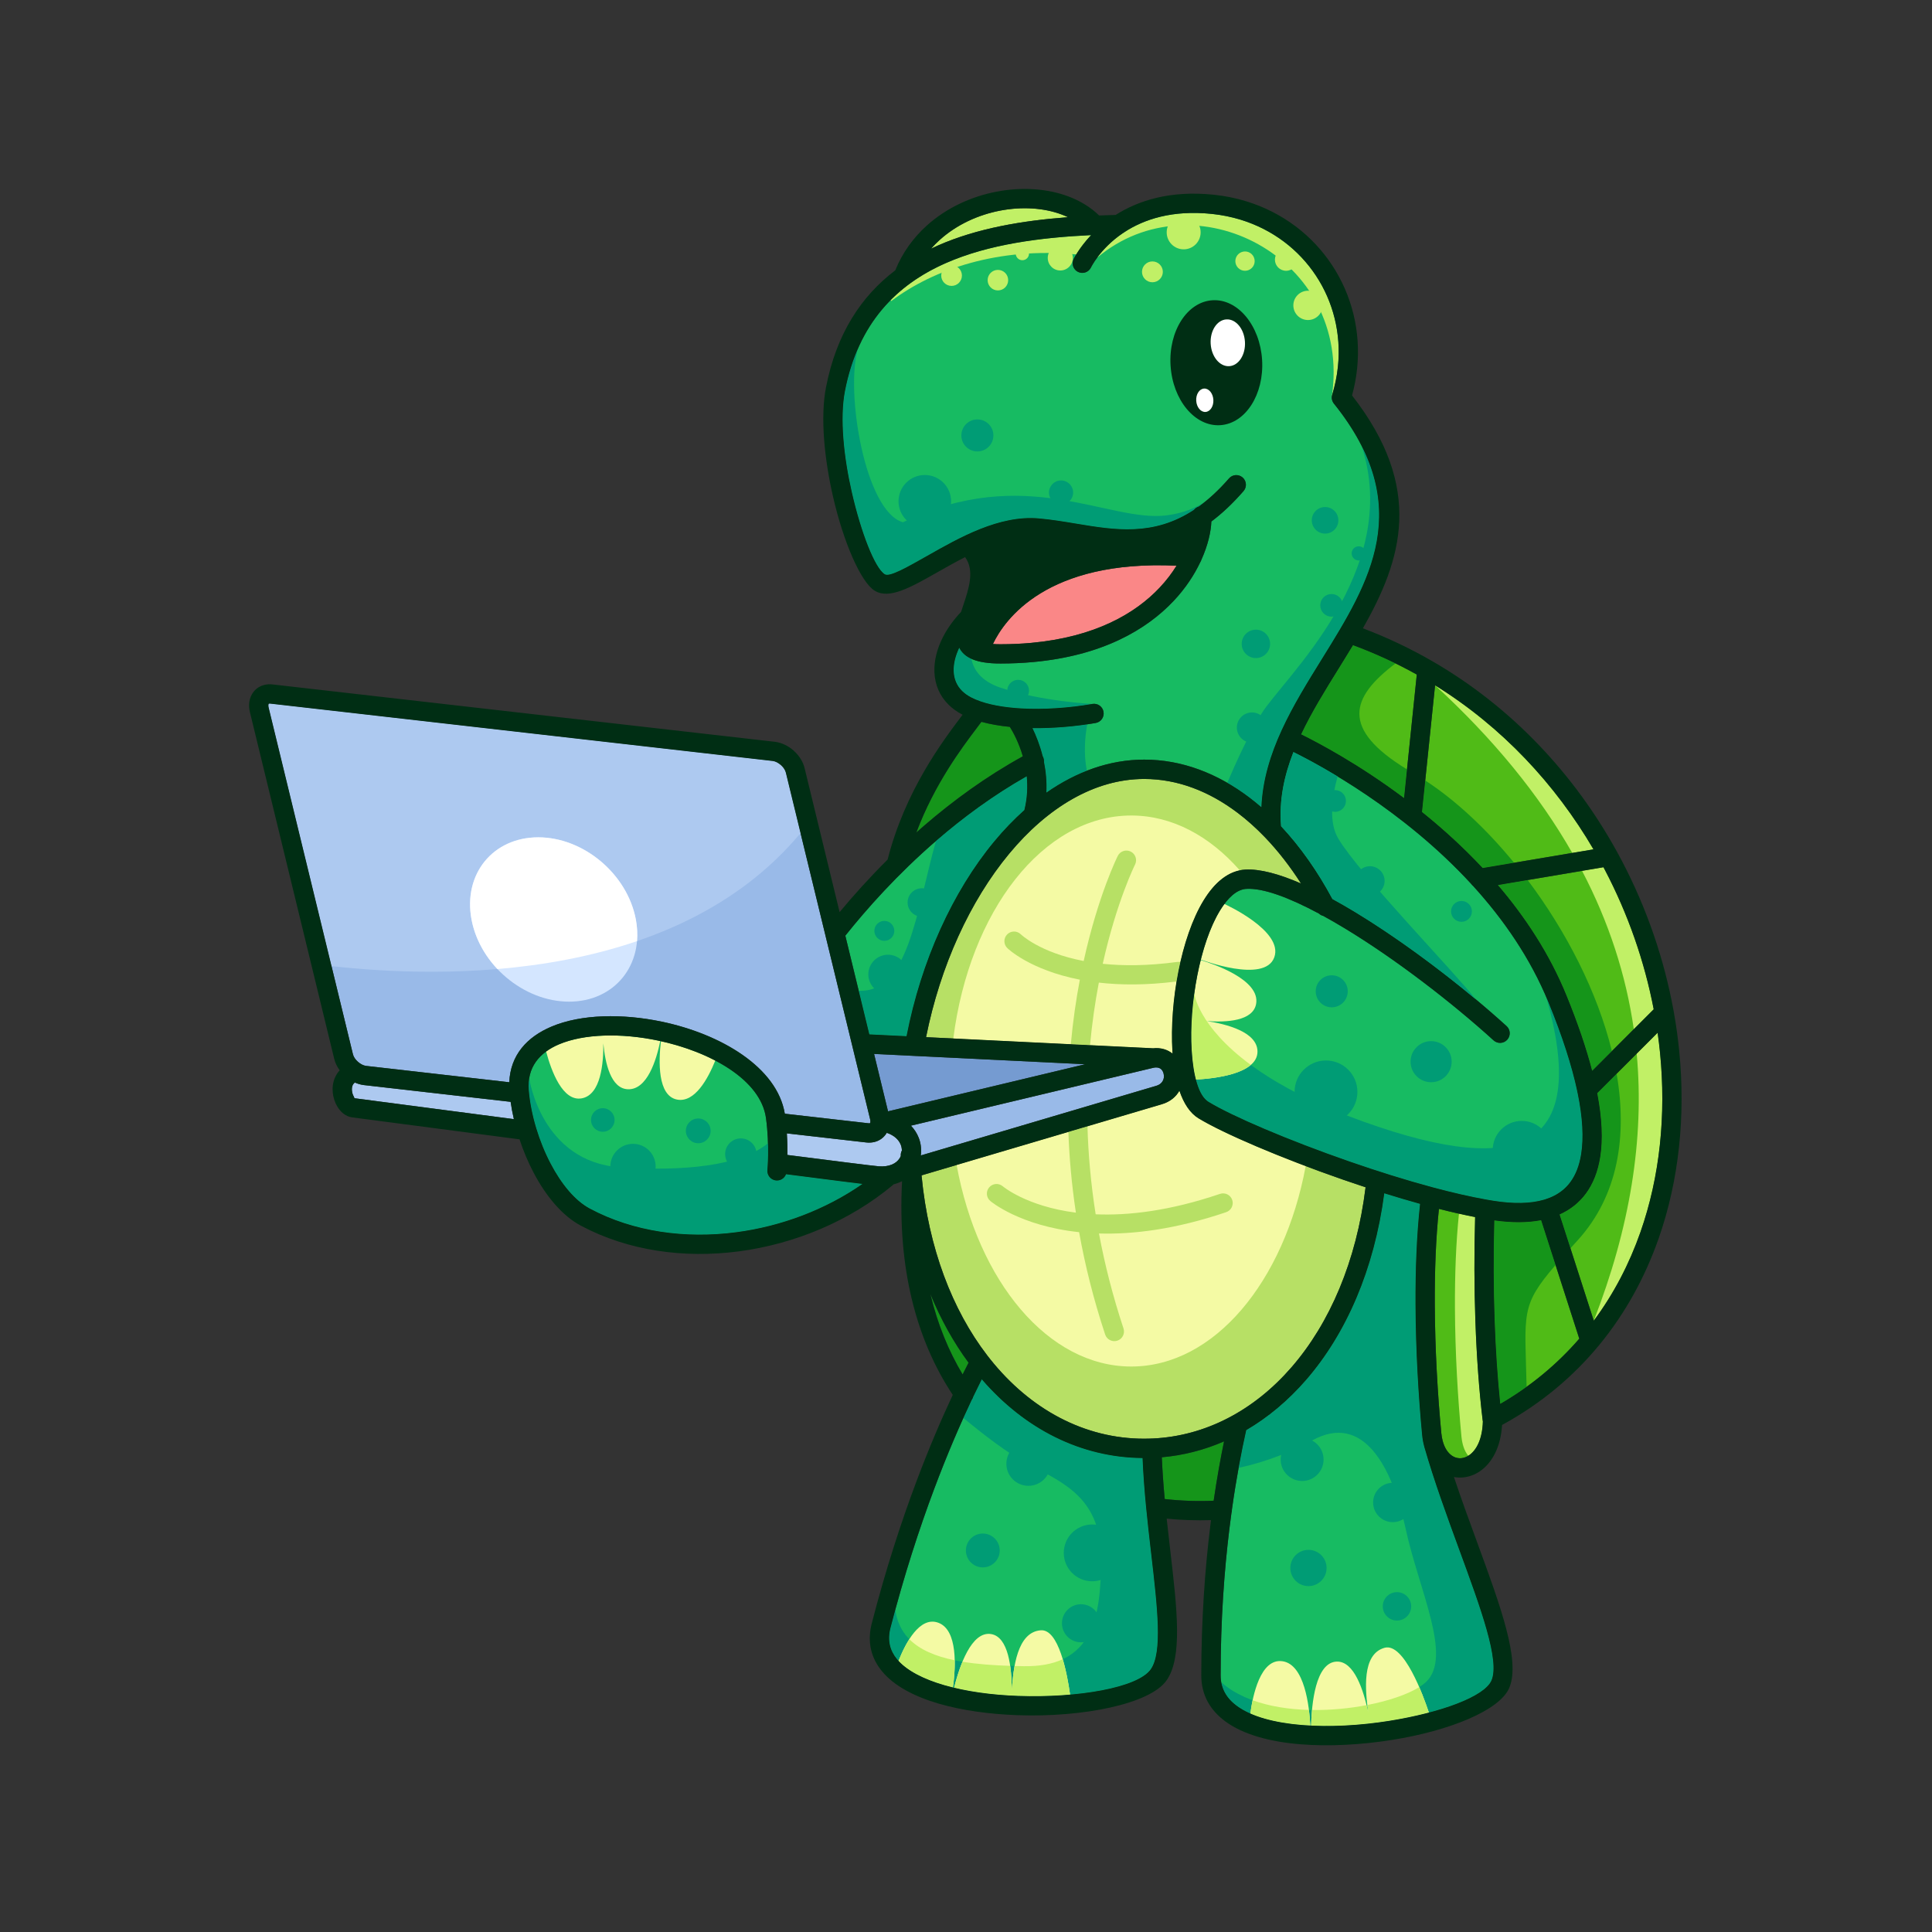 <?xml version="1.0" encoding="UTF-8" standalone="no"?>
<!-- Created with Inkscape (http://www.inkscape.org/) -->

<svg
   version="1.1"
   id="svg2"
   xml:space="preserve"
   width="1200"
   height="1200"
   viewBox="0 0 1200 1200"
   sodipodi:docname="source file.ai"
   xmlns:inkscape="http://www.inkscape.org/namespaces/inkscape"
   xmlns:sodipodi="http://sodipodi.sourceforge.net/DTD/sodipodi-0.dtd"
   xmlns="http://www.w3.org/2000/svg"
   xmlns:svg="http://www.w3.org/2000/svg"><rect x="0" y="0" width="1200" height="1200" fill="#333333" stroke="none"/><defs
     id="defs6"><clipPath
       clipPathUnits="userSpaceOnUse"
       id="clipPath16"><path
         d="M 0,900 H 900 V 0 H 0 Z"
         id="path14" /></clipPath></defs><sodipodi:namedview
     id="namedview4"
     pagecolor="#ffffff"
     bordercolor="#666666"
     borderopacity="1.0"
     inkscape:pageshadow="2"
     inkscape:pageopacity="0.0"
     inkscape:pagecheckerboard="0" /><g
     id="g8"
     inkscape:groupmode="layer"
     inkscape:label="source file"
     transform="matrix(1.333,0,0,-1.333,0,1200)"><g
       id="g10"><g
         id="g12"
         clip-path="url(#clipPath16)"><g
           id="g18"
           transform="translate(596.921,515.243)"><path
             d="m 0,0 c 8.979,-9.582 17.04,-21.053 23.931,-33.917 3.426,-1.871 6.924,-3.891 10.469,-6.037 24.254,-14.683 50.985,-35.291 70.677,-53.182 1.836,-1.67 1.97,-4.516 0.3,-6.352 -1.67,-1.836 -4.516,-1.97 -6.352,-0.3 -19.376,17.602 -45.587,37.826 -69.27,52.163 -3.437,2.08 -6.814,4.036 -10.098,5.838 -0.75,0.182 -1.451,0.556 -2.024,1.099 -13.871,7.43 -25.95,11.967 -33.842,11.497 -4.435,-0.265 -8.591,-4.11 -12.237,-10.075 -4.68,-7.657 -8.282,-18.523 -10.573,-30.156 -2.32,-11.77 -3.273,-24.209 -2.636,-34.867 0.714,-11.933 3.228,-21.318 7.815,-24.121 10.924,-6.675 37.197,-17.915 65.715,-27.819 12.909,-4.484 26.251,-8.683 38.81,-12.05 0.118,-0.027 0.234,-0.057 0.346,-0.093 8.729,-2.332 17.074,-4.261 24.619,-5.598 0.107,-0.016 0.213,-0.034 0.316,-0.056 1.051,-0.184 2.087,-0.359 3.105,-0.519 9.186,-1.45 17.164,-1.348 23.57,0.553 l 0.158,0.055 0.279,0.079 c 0.769,0.242 1.515,0.509 2.238,0.803 3.843,1.57 7.027,3.946 9.443,7.202 2.493,3.356 4.22,7.698 5.074,13.109 1.187,7.51 0.723,16.92 -1.643,28.421 -0.119,0.35 -0.195,0.712 -0.226,1.078 -2.471,11.564 -6.827,25.201 -13.325,41.109 -8.497,20.804 -21.156,38.927 -35.171,54.327 -0.329,0.268 -0.622,0.583 -0.864,0.936 C 56.781,7.711 18.33,28.358 5.754,34.566 1.429,23.499 -1.014,12.072 0,0"
             style="fill:#17bb62;fill-opacity:1;fill-rule:nonzero;stroke:none"
             id="path20" /></g><g
           id="g22"
           transform="translate(556.479,437.326)"><path
             d="m 0,0 c 0,0 3.492,-32.749 78.938,-59.775 75.446,-27.026 104.724,-10.775 85.021,58.233 0.381,-0.888 0.756,-1.779 1.122,-2.676 6.498,-15.908 10.854,-29.546 13.325,-41.11 0.03,-0.365 0.107,-0.728 0.226,-1.078 2.365,-11.501 2.829,-20.911 1.643,-28.421 -0.854,-5.41 -2.582,-9.752 -5.074,-13.109 -2.416,-3.256 -5.6,-5.632 -9.444,-7.201 -0.722,-0.295 -1.468,-0.562 -2.237,-0.804 l -0.279,-0.079 -0.158,-0.055 c -6.406,-1.901 -14.385,-2.003 -23.57,-0.553 -1.018,0.16 -2.054,0.335 -3.105,0.519 -0.104,0.023 -0.21,0.041 -0.316,0.056 -7.546,1.337 -15.89,3.266 -24.619,5.599 -0.112,0.036 -0.228,0.065 -0.346,0.092 -12.559,3.367 -25.901,7.566 -38.81,12.05 -28.519,9.904 -54.792,21.144 -65.715,27.819 -4.587,2.803 -7.101,12.189 -7.815,24.122 C -1.698,-18.253 -1.262,-9.102 0,0"
             style="fill:#009c75;fill-opacity:1;fill-rule:evenodd;stroke:none"
             id="path24" /></g><g
           id="g26"
           transform="translate(457.289,563.887)"><path
             d="m 0,0 c -0.659,-0.893 -1.397,-1.87 -2.214,-2.954 -6.89,-9.129 -19.597,-25.968 -28.114,-48.635 1.168,1.04 2.352,2.078 3.552,3.115 13.411,11.58 28.862,22.929 46.084,32.401 -1.872,6.462 -4.566,11.327 -6.052,13.717 C 8.506,-1.878 4.032,-1.105 0,0"
             style="fill:#15951a;fill-opacity:1;fill-rule:nonzero;stroke:none"
             id="path28" /></g><g
           id="g30"
           transform="translate(384.699,464.015)"><path
             d="m 0,0 c -0.048,0.16 -0.087,0.322 -0.117,0.484 l -18.409,75.715 c -0.293,1.199 -1.082,2.376 -2.121,3.35 l -0.213,0.176 c -1.17,1.032 -2.522,1.74 -3.751,1.903 l -234.134,26.73 c -0.278,0.03 -0.494,0.026 -0.643,-0.009 l -0.098,-0.03 c -0.058,-0.071 -0.106,-0.213 -0.134,-0.415 l -0.008,-0.09 c -0.044,-0.379 -0.009,-0.822 0.109,-1.313 l 39.272,-161.526 c 0.305,-1.262 1.185,-2.508 2.332,-3.519 1.171,-1.033 2.528,-1.742 3.756,-1.903 l 66.763,-7.622 c 0.523,12.644 8.206,21.098 19.724,25.952 6.903,2.908 15.196,4.449 24.068,4.762 8.722,0.307 18.046,-0.561 27.172,-2.466 27.657,-5.774 53.844,-21.282 57.424,-42.91 l 38.979,-4.454 c 0.279,-0.032 0.495,-0.027 0.641,0.007 l 0.098,0.032 c 0.065,0.079 0.117,0.254 0.145,0.507 0.042,0.382 0.009,0.824 -0.109,1.31 l -8.271,34.023 -0.08,0.321 z"
             style="fill:#99bae8;fill-opacity:1;fill-rule:nonzero;stroke:none"
             id="path32" /></g><g
           id="g34"
           transform="translate(373.018,512.056)"><path
             d="m 0,0 -6.846,28.158 c -0.293,1.199 -1.081,2.376 -2.121,3.35 l -0.213,0.176 c -1.17,1.032 -2.522,1.74 -3.751,1.903 l -234.134,26.73 c -0.278,0.03 -0.494,0.026 -0.643,-0.01 l -0.097,-0.029 c -0.059,-0.071 -0.106,-0.213 -0.134,-0.415 l -0.009,-0.09 c -0.044,-0.38 -0.009,-0.823 0.11,-1.313 l 29.286,-120.453 C -166.561,-67.826 -58.345,-70.079 0,0"
             style="fill:#adc9f0;fill-opacity:1;fill-rule:nonzero;stroke:none"
             id="path36" /></g><g
           id="g38"
           transform="translate(366.88,362.071)"><path
             d="m 0,0 c 9.045,-1.161 18.401,-2.353 27.864,-3.538 8.091,-1.012 13.332,-1.643 14.662,-1.748 4.916,-0.388 8.186,1.266 9.731,3.667 0.235,0.364 0.433,0.746 0.593,1.138 l -0.011,0.212 c -0.038,0.827 0.15,1.614 0.51,2.298 C 53.355,2.95 53.181,3.886 52.824,4.786 51.913,7.071 49.78,9.142 46.315,10.318 46.063,9.888 45.777,9.479 45.462,9.096 44.222,7.595 42.551,6.529 40.543,6.038 39.364,5.752 38.094,5.671 36.768,5.821 l -37.015,4.23 C -0.008,6.265 0.038,2.83 0,0"
             style="fill:#adc9f0;fill-opacity:1;fill-rule:nonzero;stroke:none"
             id="path40" /></g><g
           id="g42"
           transform="translate(401.91,348.577)"><path
             d="m 0,0 c -2.279,0.276 -5.052,0.618 -8.257,1.019 -4.869,0.61 -14.44,1.836 -27.394,3.506 -0.697,-1.905 -2.63,-3.159 -4.734,-2.919 -2.467,0.281 -4.239,2.513 -3.959,4.98 0.003,0.029 1.103,10.999 -0.636,24.01 -2.386,17.843 -25.719,31.052 -50.494,36.225 -8.454,1.764 -17.043,2.569 -25.024,2.289 -7.831,-0.276 -15.041,-1.591 -20.902,-4.059 -9.208,-3.88 -15.015,-10.833 -14.133,-21.387 0.471,-5.637 1.647,-11.603 3.409,-17.49 l 0.006,-0.02 0.031,-0.105 c 1.726,-5.74 4.011,-11.401 6.736,-16.596 4.952,-9.438 11.294,-17.243 18.285,-20.971 20.368,-10.864 44.535,-14.116 68.194,-11.011 C -37.802,-19.766 -17.173,-11.96 0,0"
             style="fill:#17bb62;fill-opacity:1;fill-rule:nonzero;stroke:none"
             id="path44" /></g><g
           id="g46"
           transform="translate(401.91,348.577)"><path
             d="m 0,0 c -2.279,0.276 -5.052,0.618 -8.257,1.019 -4.869,0.61 -14.44,1.836 -27.394,3.506 -0.697,-1.905 -2.63,-3.159 -4.734,-2.919 -2.467,0.281 -4.239,2.513 -3.959,4.98 0.002,0.02 0.509,5.076 0.292,12.388 C -56.93,8.266 -83.968,5.744 -112.917,7.732 c -36.813,2.528 -42.399,41.416 -42.418,41.554 -0.292,-1.746 -0.365,-3.62 -0.198,-5.622 0.471,-5.637 1.647,-11.603 3.409,-17.49 l 0.006,-0.02 0.031,-0.105 c 1.726,-5.74 4.011,-11.401 6.736,-16.596 4.952,-9.438 11.294,-17.243 18.285,-20.971 20.368,-10.864 44.535,-14.116 68.194,-11.011 C -37.802,-19.766 -17.173,-11.96 0,0"
             style="fill:#009c75;fill-opacity:1;fill-rule:nonzero;stroke:none"
             id="path48" /></g><g
           id="g50"
           transform="translate(307.644,415.139)"><path
             d="m 0,0 -1.208,0.258 c -8.454,1.765 -17.043,2.57 -25.024,2.289 -7.831,-0.275 -15.041,-1.59 -20.902,-4.059 -2.229,-0.94 -4.259,-2.06 -6.043,-3.368 2.425,-9.102 7.709,-23.46 16.633,-21.804 8.924,1.656 10.136,16.512 10.026,25.603 0.85,-9.259 3.508,-21.19 11.557,-21.378 C -6.069,-22.667 -1.822,-8.944 0,0 m 25.647,-9.094 c -7.569,3.955 -16.326,7.017 -25.328,9.021 -1.093,-9.253 -1.646,-25.478 7.559,-27.203 8.221,-1.54 14.371,9.734 17.769,18.182"
             style="fill:#f4faa4;fill-opacity:1;fill-rule:nonzero;stroke:none"
             id="path52" /></g><g
           id="g54"
           transform="translate(424.453,375.712)"><path
             d="m 0,0 c 1.606,-1.675 2.8,-3.565 3.591,-5.549 0.962,-2.418 1.32,-4.973 1.094,-7.458 C 4.658,-13.3 4.623,-13.591 4.58,-13.883 l 109.805,32.481 c 2.146,0.635 3.242,2.178 3.456,3.782 0.086,0.661 0.039,1.347 -0.133,1.996 -0.157,0.592 -0.427,1.143 -0.792,1.596 -0.781,0.966 -2.223,1.474 -4.263,0.928 z"
             style="fill:#99bae8;fill-opacity:1;fill-rule:nonzero;stroke:none"
             id="path56" /></g><g
           id="g58"
           transform="translate(239.438,378.751)"><path
             d="m 0,0 c -0.626,2.712 -1.131,5.413 -1.505,8.068 l -68.487,7.823 c -1.375,0.177 -2.758,0.581 -4.086,1.168 -0.504,-0.369 -0.845,-0.805 -1.05,-1.274 -0.327,-0.747 -0.411,-1.638 -0.32,-2.532 v -0.017 c 0.098,-0.975 0.407,-1.913 0.839,-2.674 0.273,-0.481 0.272,-0.783 0.341,-0.818 z"
             style="fill:#adc9f0;fill-opacity:1;fill-rule:nonzero;stroke:none"
             id="path60" /></g><g
           id="g62"
           transform="translate(459.937,268.764)"><path
             d="m 0,0 c 0.176,-0.191 0.333,-0.396 0.471,-0.612 l 0.948,-1.205 c 18.733,-23.501 44.02,-37.096 71.796,-37.096 0.986,0 1.967,0.019 2.947,0.053 0.168,0.023 0.339,0.038 0.513,0.041 0.126,0.003 0.252,-10e-4 0.377,-0.007 24.767,1.123 47.365,13.1 64.835,33.244 17.74,20.457 30.237,49.308 34.479,83.825 -3.493,1.149 -6.977,2.327 -10.428,3.526 -29.134,10.118 -56.117,21.688 -67.474,28.629 -3.911,2.39 -6.834,6.902 -8.846,12.813 -1.588,-2.805 -4.275,-5.13 -8.183,-6.286 l -111.978,-33.124 0.006,-0.05 10e-4,-0.01 0.011,-0.112 0.003,-0.038 C -27.261,49.799 -16.192,21.121 0,0"
             style="fill:#b7e065;fill-opacity:1;fill-rule:nonzero;stroke:none"
             id="path64" /></g><g
           id="g66"
           transform="translate(608.394,356.868)"><path
             d="m 0,0 c -22.032,8.319 -40.958,16.772 -49.993,22.294 -3.911,2.39 -6.834,6.902 -8.846,12.813 -1.589,-2.805 -4.275,-5.13 -8.183,-6.285 l -95.631,-28.29 c 9.907,-54.161 42.584,-93.912 81.374,-93.912 38.662,0 71.256,39.49 81.279,93.38"
             style="fill:#f4faa4;fill-opacity:1;fill-rule:nonzero;stroke:none"
             id="path68" /></g><g
           id="g70"
           transform="translate(506.709,375.435)"><path
             d="m 0,0 -8.89,-2.629 c 0.421,-11.947 1.52,-24.517 3.498,-37.621 -23.107,2.943 -34.08,12.288 -34.135,12.334 -1.914,1.574 -4.743,1.298 -6.318,-0.616 -1.574,-1.914 -1.299,-4.743 0.616,-6.317 0.063,-0.054 13.596,-11.559 41.339,-14.495 2.735,-15.272 6.68,-31.211 12.134,-47.685 0.778,-2.36 3.324,-3.645 5.685,-2.867 2.36,0.777 3.645,3.323 2.868,5.684 -5.055,15.267 -8.784,30.055 -11.433,44.25 15.901,-0.467 35.62,1.918 59.271,9.936 2.35,0.797 3.612,3.351 2.815,5.702 -0.797,2.35 -3.35,3.612 -5.701,2.815 C 38.173,-39.502 18.947,-41.66 3.824,-41.023 1.551,-26.651 0.369,-12.935 0,0"
             style="fill:#b7e065;fill-opacity:1;fill-rule:nonzero;stroke:none"
             id="path72" /></g><g
           id="g74"
           transform="translate(451.317,265.266)"><path
             d="m 0,0 c -6.946,9.419 -12.95,20.165 -17.819,32.052 l 0.022,-0.093 C -14.429,17.854 -9.29,5.398 -2.773,-5.47 -1.803,-3.521 -0.877,-1.697 0,0"
             style="fill:#15951a;fill-opacity:1;fill-rule:nonzero;stroke:none"
             id="path76" /></g><g
           id="g78"
           transform="translate(532.387,220.849)"><path
             d="m 0,0 c -28.769,0.234 -54.977,13.588 -74.914,36.702 -1.249,-2.478 -2.579,-5.178 -3.976,-8.098 -0.142,-0.55 -0.388,-1.073 -0.733,-1.541 -5.208,-10.993 -11.287,-24.935 -17.533,-41.611 -6.872,-18.347 -13.953,-39.99 -20.318,-64.646 -1.482,-5.746 -0.233,-10.524 2.965,-14.422 4.385,-5.343 12.306,-9.37 22.055,-12.207 10.205,-2.97 22.284,-4.583 34.458,-5.02 27.874,-0.999 55.734,3.823 61.789,12.36 5.573,7.856 3.157,28.68 0.225,53.925 C 2.408,-30.683 0.646,-15.519 0,0"
             style="fill:#17bb62;fill-opacity:1;fill-rule:nonzero;stroke:none"
             id="path80" /></g><g
           id="g82"
           transform="translate(532.387,220.849)"><path
             d="m 0,0 c -28.769,0.234 -54.977,13.588 -74.914,36.702 -1.249,-2.478 -2.579,-5.178 -3.976,-8.098 -0.142,-0.55 -0.388,-1.073 -0.733,-1.541 -1.246,-2.629 -2.541,-5.428 -3.877,-8.392 9.288,-7.696 21.229,-16.912 30.384,-21.637 17.453,-9.009 33.781,-16.328 33.781,-43.918 0,-27.589 -3.882,-50.597 -36.034,-50.11 -32.15,0.487 -56.828,4.42 -59.85,26.304 -0.76,-2.793 -1.513,-5.628 -2.255,-8.504 -1.482,-5.746 -0.233,-10.524 2.965,-14.422 4.385,-5.343 12.306,-9.37 22.055,-12.207 10.205,-2.97 22.284,-4.583 34.458,-5.02 27.874,-0.999 55.734,3.823 61.789,12.36 5.573,7.856 3.157,28.68 0.225,53.925 C 2.408,-30.683 0.646,-15.519 0,0"
             style="fill:#009c75;fill-opacity:1;fill-rule:nonzero;stroke:none"
             id="path84" /></g><g
           id="g86"
           transform="translate(444.564,113.799)"><path
             d="m 0,0 c 9.138,-2.193 19.447,-3.422 29.826,-3.793 8.266,-0.296 16.53,-0.081 24.225,0.591 C 52.59,7.198 48.689,27.366 40.436,26.787 29.333,26.006 27.596,9.202 26.873,-1.307 26.872,9.5 25.313,23.652 17.298,25.018 8.075,26.595 2.497,9.995 0,0 m -25.886,12.516 c 4.511,-4.89 12.072,-8.618 21.255,-11.29 1.334,-0.388 2.701,-0.753 4.095,-1.096 1.293,9.381 2.362,26.809 -6.83,30.176 -8.669,3.175 -15.228,-9.452 -18.52,-17.79"
             style="fill:#f4faa4;fill-opacity:1;fill-rule:nonzero;stroke:none"
             id="path88" /></g><g
           id="g90"
           transform="translate(495.195,127.103)"><path
             d="m 0,0 c -4.73,-2.199 -10.685,-3.362 -18.176,-3.248 -1.441,0.021 -2.864,0.051 -4.273,0.088 -0.733,-3.971 -1.073,-8.041 -1.308,-11.45 0,3.662 -0.182,7.708 -0.729,11.51 -8.067,0.262 -15.567,0.819 -22.254,1.928 -1.708,-4.133 -2.996,-8.555 -3.89,-12.131 9.138,-2.194 19.447,-3.422 29.826,-3.793 8.266,-0.297 16.529,-0.081 24.225,0.591 C 2.789,-12.007 1.7,-5.684 0,0 m -76.516,-0.788 c 4.511,-4.889 12.072,-8.617 21.255,-11.289 1.334,-0.388 2.7,-0.753 4.094,-1.096 0.482,3.49 0.931,8.091 0.834,12.669 -8.994,1.86 -16.278,4.908 -21.162,9.849 -2.092,-3.274 -3.787,-7.005 -5.021,-10.133"
             style="fill:#c1f066;fill-opacity:1;fill-rule:nonzero;stroke:none"
             id="path92" /></g><g
           id="g94"
           transform="translate(542.709,201.744)"><path
             d="m 0,0 c 3.851,-0.432 7.695,-0.711 11.514,-0.84 3.745,-0.125 7.516,-0.107 11.291,0.054 1.518,10.395 3.197,19.652 4.846,27.651 -9.19,-4 -18.913,-6.518 -29.003,-7.407 C -1.078,12.951 -0.592,6.426 0,0"
             style="fill:#15951a;fill-opacity:1;fill-rule:nonzero;stroke:none"
             id="path96" /></g><g
           id="g98"
           transform="translate(431.503,416.952)"><path
             d="m 0,0 105.789,-5.172 c 3.661,0.395 6.729,-0.625 9.075,-2.478 l -0.074,1.124 c -0.682,11.421 0.322,24.663 2.776,37.118 2.479,12.588 6.471,24.499 11.735,33.114 5.155,8.433 11.647,13.904 19.379,14.367 6.852,0.41 15.849,-2.042 26.047,-6.475 -5.115,7.989 -10.738,15.216 -16.781,21.517 l -0.192,0.2 c -4.004,4.154 -8.191,7.903 -12.537,11.193 -13.281,10.053 -28.052,15.808 -43.568,15.808 -23.231,0 -45.14,-13.386 -62.936,-34.845 C 20.495,63.503 6.641,33.187 0,0"
             style="fill:#b7e065;fill-opacity:1;fill-rule:nonzero;stroke:none"
             id="path100" /></g><g
           id="g102"
           transform="translate(444.198,416.331)"><path
             d="m 0,0 93.093,-4.552 c 3.662,0.396 6.729,-0.624 9.076,-2.477 l -0.074,1.124 c -0.682,11.421 0.322,24.663 2.776,37.118 2.479,12.588 6.471,24.499 11.735,33.114 4.587,7.506 10.236,12.667 16.874,14.036 -14.096,16.041 -31.599,25.54 -50.563,25.54 C 41.78,103.903 7.517,59.194 0,0"
             style="fill:#f4faa4;fill-opacity:1;fill-rule:nonzero;stroke:none"
             id="path104" /></g><g
           id="g106"
           transform="translate(498.951,413.654)"><path
             d="m 0,0 8.949,-0.437 c 0.976,10.571 2.423,20.325 4.112,29.157 10.08,-1.159 22.096,-1.267 36.215,0.529 0.258,1.555 0.538,3.104 0.841,4.641 0.291,1.476 0.601,2.942 0.933,4.395 -0.49,0.105 -1.006,0.128 -1.532,0.058 C 35.865,36.499 24.391,36.492 14.877,37.486 21.376,66.633 29.9,83.66 29.956,83.775 c 1.088,2.235 0.159,4.932 -2.076,6.019 -2.234,1.088 -4.931,0.158 -6.019,-2.076 -0.058,-0.121 -9.093,-18.165 -15.869,-48.932 -20.629,3.945 -29.328,12.473 -29.368,12.51 -1.807,1.701 -4.651,1.614 -6.352,-0.193 -1.7,-1.807 -1.614,-4.652 0.193,-6.352 C -29.491,44.709 -19.207,34.653 4.21,30.084 2.477,20.956 0.996,10.891 0,0"
             style="fill:#b7e065;fill-opacity:1;fill-rule:nonzero;stroke:none"
             id="path108" /></g><g
           id="g110"
           transform="translate(405.067,418.244)"><path
             d="m 0,0 17.348,-0.848 c 6.83,35.152 21.486,67.392 40.867,90.762 4.437,5.35 9.125,10.24 14.027,14.603 1.388,5.59 1.583,10.919 1.098,15.768 C 57.714,111.431 43.634,101.008 31.321,90.376 13.052,74.6 -1.362,58.327 -11.183,45.999 Z"
             style="fill:#17bb62;fill-opacity:1;fill-rule:nonzero;stroke:none"
             id="path112" /></g><g
           id="g114"
           transform="translate(405.067,418.244)"><path
             d="m 0,0 17.348,-0.848 c 6.83,35.152 21.486,67.392 40.867,90.762 4.437,5.35 9.125,10.24 14.027,14.603 1.388,5.59 1.583,10.919 1.098,15.768 C 57.714,111.431 43.634,101.008 31.321,90.376 l -0.31,-0.268 C 21.726,56.454 18.086,19.37 -4.942,20.331 Z"
             style="fill:#009c75;fill-opacity:1;fill-rule:nonzero;stroke:none"
             id="path116" /></g><g
           id="g118"
           transform="translate(505.616,404.334)"><path
             d="m 0,0 -79.415,3.883 c -0.195,-0.004 -0.391,0.006 -0.59,0.029 l -18.33,0.895 6.505,-26.753 z"
             style="fill:#759bd1;fill-opacity:1;fill-rule:nonzero;stroke:none"
             id="path120" /></g><g
           id="g122"
           transform="translate(661.7,339.28)"><path
             d="m 0,0 c -5.479,1.518 -11.075,3.176 -16.693,4.933 -4.665,-35.591 -17.816,-65.488 -36.39,-86.907 -8.319,-9.591 -17.72,-17.488 -27.934,-23.452 -2.212,-9.873 -4.602,-22.293 -6.66,-36.986 0.024,-0.556 -0.055,-1.095 -0.221,-1.596 -0.327,-2.387 -0.646,-4.835 -0.952,-7.339 -2.393,-19.527 -4.098,-42.505 -4.098,-68.346 0,-6.068 2.809,-10.734 7.519,-14.207 6.927,-5.107 17.827,-7.898 30.294,-8.926 12.898,-1.063 27.302,-0.215 40.772,1.934 23.814,3.799 44.423,11.234 47.646,18.869 3.899,9.235 -4.851,33.106 -15.056,60.944 -5.585,15.242 -11.595,31.635 -16.249,47.802 -0.032,0.11 -0.059,0.221 -0.081,0.332 -0.444,1.624 -0.767,3.382 -0.947,5.273 -1.718,18.027 -2.98,39.512 -3.079,60.811 C -2.202,-30.603 -1.598,-14.443 0,0"
             style="fill:#17bb62;fill-opacity:1;fill-rule:nonzero;stroke:none"
             id="path124" /></g><g
           id="g126"
           transform="translate(661.7,339.28)"><path
             d="m 0,0 c -5.479,1.518 -11.075,3.176 -16.693,4.933 -4.665,-35.591 -17.816,-65.488 -36.39,-86.907 -8.319,-9.591 -17.72,-17.488 -27.934,-23.452 -1.158,-5.169 -2.365,-11.036 -3.548,-17.563 8.128,1.709 20.705,5.325 34.45,12.851 23.648,12.951 37.162,-12.386 43.354,-41.102 6.193,-28.715 21.958,-59.682 9.571,-71.505 -12.386,-11.824 -70.464,-22.281 -95.477,-0.162 0.818,-4.533 3.396,-8.16 7.238,-10.993 6.927,-5.107 17.827,-7.898 30.294,-8.926 12.898,-1.063 27.302,-0.215 40.772,1.934 23.814,3.799 44.423,11.234 47.646,18.869 3.899,9.235 -4.851,33.106 -15.056,60.944 -5.585,15.242 -11.595,31.635 -16.249,47.802 -0.032,0.11 -0.059,0.221 -0.081,0.332 -0.444,1.624 -0.767,3.382 -0.947,5.273 -1.718,18.027 -2.98,39.512 -3.079,60.811 C -2.202,-30.603 -1.598,-14.443 0,0"
             style="fill:#009c75;fill-opacity:1;fill-rule:nonzero;stroke:none"
             id="path128" /></g><g
           id="g130"
           transform="translate(610.919,96.169)"><path
             d="M 0,0 C 11.735,-0.574 24.445,0.309 36.417,2.219 42.904,3.253 49.151,4.559 54.875,6.064 52.361,13.681 43.312,38.826 34.208,36.26 23.496,33.24 25.209,16.434 26.637,5.997 24.44,16.578 20.037,30.118 11.913,29.827 1.986,29.476 0.244,9.902 0,0 M -28.32,5.614 C -21.81,2.743 -13.503,1.04 -4.355,0.285 -3.046,0.177 -1.722,0.089 -0.385,0.02 -0.825,8.853 -2.967,28.467 -13.311,29.992 -23.65,31.516 -27.226,13.769 -28.32,5.614"
             style="fill:#f4faa4;fill-opacity:1;fill-rule:nonzero;stroke:none"
             id="path132" /></g><g
           id="g134"
           transform="translate(661.301,114.111)"><path
             d="m 0,0 c -5.322,-3.334 -14.028,-6.372 -24.203,-8.348 0.146,-1.257 0.304,-2.464 0.458,-3.597 -0.239,1.151 -0.504,2.336 -0.797,3.535 -7.906,-1.512 -16.68,-2.382 -25.423,-2.258 -0.248,-2.673 -0.365,-5.189 -0.417,-7.274 11.736,-0.574 24.445,0.309 36.418,2.219 6.486,1.034 12.733,2.341 18.457,3.845 C 3.649,-9.322 2.07,-4.793 0,0 m -78.701,-12.328 c 6.509,-2.871 14.816,-4.574 23.964,-5.329 1.309,-0.107 2.633,-0.195 3.97,-0.264 -0.1,1.99 -0.286,4.528 -0.632,7.283 -9.177,0.246 -18.264,1.613 -26.232,4.51 -0.496,-2.314 -0.839,-4.472 -1.07,-6.2"
             style="fill:#c1f066;fill-opacity:1;fill-rule:nonzero;stroke:none"
             id="path136" /></g><g
           id="g138"
           transform="translate(690.944,237.894)"><path
             d="m 0,0 c -0.04,0.17 -0.073,0.343 -0.093,0.521 -1.64,13.641 -2.814,29.513 -3.407,46.731 -0.523,15.198 -0.586,31.4 -0.107,47.976 -5.339,1.041 -11,2.334 -16.863,3.824 -1.45,-13.741 -1.999,-29.055 -1.929,-44.49 0.097,-20.974 1.344,-42.182 3.042,-60.002 0.128,-1.337 0.347,-2.559 0.643,-3.665 0.038,-0.105 0.074,-0.212 0.105,-0.322 l 0.215,-0.745 c 1.052,-3.141 2.776,-5.215 4.757,-6.24 1.105,-0.572 2.318,-0.811 3.53,-0.714 1.247,0.1 2.527,0.568 3.728,1.402 C -2.936,-13.332 -0.221,-8.138 0,0"
             style="fill:#50bb17;fill-opacity:1;fill-rule:nonzero;stroke:none"
             id="path140" /></g><g
           id="g142"
           transform="translate(690.944,237.894)"><path
             d="m 0,0 c -0.04,0.17 -0.073,0.343 -0.093,0.521 -1.64,13.641 -2.814,29.513 -3.407,46.731 -0.523,15.198 -0.586,31.4 -0.107,47.976 -2.446,0.476 -4.961,1.006 -7.531,1.585 -1.407,-13.599 -1.94,-28.712 -1.872,-43.943 0.098,-20.974 1.345,-42.182 3.043,-60.002 0.128,-1.337 0.346,-2.559 0.642,-3.665 0.039,-0.104 0.074,-0.212 0.105,-0.321 l 0.216,-0.746 c 0.564,-1.683 1.32,-3.061 2.206,-4.133 0.139,0.086 0.281,0.177 0.419,0.273 C -2.936,-13.332 -0.221,-8.138 0,0"
             style="fill:#c1f066;fill-opacity:1;fill-rule:nonzero;stroke:none"
             id="path144" /></g><g
           id="g146"
           transform="translate(742.492,504.464)"><path
             d="m 0,0 c -17.699,30.232 -42.5,56.996 -73.815,76.44 l -6.096,-59.033 c 9.432,-7.586 19.095,-16.295 28.278,-26.119 z m 28.058,-74.532 c -4.271,22.258 -11.915,44.305 -22.762,64.98 l -0.645,1.218 -49.201,-8.3 c 12.682,-14.853 24.011,-31.975 31.922,-51.345 5.358,-13.116 9.317,-24.83 12.012,-35.233 z M 0.128,-219.628 c 9.319,12.529 16.546,26.442 21.744,41.265 9.086,25.917 12.004,54.626 9.133,83.58 -0.309,3.111 -0.685,6.224 -1.125,9.335 L 1.74,-113.593 c 2.279,-11.843 2.661,-21.7 1.391,-29.744 -1.093,-6.918 -3.385,-12.584 -6.729,-17.088 -3.192,-4.3 -7.305,-7.505 -12.216,-9.701 z m -43.571,-38.764 c 14.397,8.348 26.651,18.63 36.834,30.381 l -17.786,55.227 c -6.435,-1.246 -13.769,-1.231 -21.823,-0.097 -0.433,-15.946 -0.361,-31.522 0.143,-46.157 0.485,-14.114 1.387,-27.406 2.632,-39.354 m -92.793,311.994 c 8.008,-3.942 26.829,-13.875 47.964,-29.705 l 5.943,57.557 c -9.374,5.23 -19.29,9.821 -29.729,13.681 -2.191,-3.638 -4.441,-7.265 -6.691,-10.894 -6.272,-10.112 -12.555,-20.244 -17.487,-30.639"
             style="fill:#50bb17;fill-opacity:1;fill-rule:nonzero;stroke:none"
             id="path148" /></g><g
           id="g150"
           transform="translate(762.627,409.269)"><path
             d="m 0,0 c 3.673,-39.903 -3.229,-81.416 -20.008,-124.433 9.32,12.529 16.546,26.442 21.744,41.265 9.086,25.917 12.005,54.626 9.133,83.58 C 10.56,3.523 10.185,6.636 9.744,9.747 Z M -25.456,85.179 C -12.958,61.262 -4.983,36.658 -1.346,11.393 l 9.268,9.27 C 3.651,42.921 -3.993,64.968 -14.839,85.643 l -0.645,1.218 z m -68.494,86.456 c 27.34,-25.119 48.553,-51.17 63.927,-78.109 l 9.888,1.669 c -17.699,30.232 -42.5,56.995 -73.815,76.44"
             style="fill:#c1f066;fill-opacity:1;fill-rule:nonzero;stroke:none"
             id="path152" /></g><g
           id="g154"
           transform="translate(724.825,310.789)"><path
             d="m 0,0 c -16.468,-19.064 -14.275,-22.418 -13.493,-56.764 -3.906,-2.814 -8,-5.469 -12.283,-7.953 -1.245,11.948 -2.147,25.24 -2.632,39.354 -0.504,14.635 -0.575,30.211 -0.143,46.157 8.055,-1.134 15.388,-1.149 21.824,0.097 z M 28.454,89.131 C 33.46,60.108 29.188,32.307 10.318,11.536 L 6.927,7.795 1.853,23.549 c 4.912,2.197 9.024,5.402 12.216,9.701 3.344,4.504 5.636,10.17 6.729,17.088 1.27,8.044 0.889,17.901 -1.39,29.744 z M -13.017,179.38 C 4.842,155.644 19.44,127.418 26.244,99.659 l -9.193,-9.196 c -2.694,10.403 -6.654,22.117 -12.011,35.234 -7.911,19.369 -19.24,36.491 -31.923,51.344 z m -47.711,46.386 c 14.097,-9.163 28.409,-22.508 41.386,-38.336 l -14.623,-2.466 c -9.183,9.823 -18.846,18.532 -28.279,26.118 z m -57.84,21.511 c 8.007,-3.942 26.828,-13.875 47.963,-29.705 l 1.379,13.357 c -30.914,18.89 -26.468,33.434 -5.342,49.387 -6.379,3.127 -12.989,5.967 -19.823,8.494 -2.19,-3.637 -4.44,-7.265 -6.691,-10.894 -6.272,-10.112 -12.555,-20.243 -17.486,-30.639"
             style="fill:#15951a;fill-opacity:1;fill-rule:nonzero;stroke:none"
             id="path156" /></g><g
           id="g158"
           transform="translate(559.476,452.865)"><path
             d="m 0,0 c -0.578,-2.301 -1.104,-4.657 -1.574,-7.044 -2.32,-11.769 -3.273,-24.208 -2.636,-34.866 0.31,-5.174 0.958,-9.868 1.967,-13.755 7.792,0.391 28.917,2.443 28.701,13.193 -0.181,9.075 -14.641,12.688 -23.63,14.059 9.274,-0.668 21.479,0.013 22.974,7.924 C 27.961,-9.072 5.38,-1.607 0,0 M 11.037,26.146 C 10.342,25.212 9.661,24.197 8.999,23.113 5.313,17.081 2.296,9.058 0.06,0.236 c 0,0 29.709,-11.362 34.212,1.026 4.503,12.387 -23.235,24.884 -23.235,24.884"
             style="fill:#f4faa4;fill-opacity:1;fill-rule:nonzero;stroke:none"
             id="path160" /></g><g
           id="g162"
           transform="translate(556.479,437.326)"><path
             d="M 0,0 C 0,0 1.623,-15.132 26.348,-33.31 20.221,-38.58 6.66,-39.83 0.753,-40.126 l -0.047,0.182 -0.034,0.133 -0.012,0.051 -0.046,0.186 -0.046,0.186 -0.001,0.005 -0.043,0.183 -0.045,0.189 -0.016,0.062 -0.028,0.126 -0.043,0.192 -0.028,0.123 -0.016,0.068 -0.042,0.193 -0.039,0.185 -0.002,0.009 -0.042,0.196 -0.041,0.196 -0.01,0.052 -0.029,0.146 -0.04,0.198 -0.022,0.112 -0.017,0.089 -0.038,0.2 -0.034,0.175 -0.005,0.027 -0.037,0.203 -0.037,0.203 -0.008,0.036 -0.029,0.169 -0.036,0.206 -0.018,0.099 -0.018,0.108 -0.035,0.208 -0.027,0.165 -0.008,0.045 -0.033,0.209 -0.033,0.211 -0.004,0.02 -0.029,0.191 -0.033,0.214 -0.013,0.085 -0.019,0.128 -0.031,0.216 -0.023,0.152 -0.009,0.062 -0.029,0.217 -0.031,0.219 v 0.002 l -0.029,0.216 -0.028,0.22 -0.009,0.07 -0.02,0.149 -0.028,0.222 -0.017,0.139 -0.01,0.083 -0.028,0.223 -0.024,0.209 -0.001,0.015 -0.025,0.225 -0.026,0.226 -0.007,0.054 -0.019,0.172 -0.024,0.227 -0.012,0.125 -0.011,0.104 -0.024,0.228 -0.019,0.197 -0.003,0.033 -0.023,0.231 -0.021,0.231 -0.003,0.039 -0.018,0.194 -0.022,0.233 -0.009,0.11 -0.011,0.124 -0.019,0.235 -0.016,0.183 -0.003,0.053 -0.02,0.236 -0.018,0.237 -10e-4,0.019 -0.016,0.218 -0.017,0.239 -0.006,0.093 -0.027,0.387 -0.012,0.166 -0.005,0.074 -0.014,0.241 -0.015,0.243 -0.022,0.382 -0.006,0.118 -0.027,0.505 -0.008,0.143 -0.016,0.363 -0.002,0.022 -0.016,0.388 -0.004,0.098 -0.012,0.291 -0.007,0.219 -0.006,0.17 -0.012,0.343 -0.001,0.049 -0.012,0.392 -10e-4,0.074 -0.009,0.319 -0.004,0.2 -0.003,0.196 -0.007,0.323 -0.001,0.073 -0.007,0.397 v 0.052 l -0.005,0.347 -10e-4,0.177 -0.001,0.223 -0.003,0.303 v 0.098 0.402 0.027 0.377 0.153 l 0.002,0.25 0.002,0.281 10e-4,0.125 0.004,0.406 v 0.003 l 0.006,0.405 0.003,0.13 0.005,0.278 0.005,0.258 0.003,0.151 0.009,0.388 0.001,0.023 0.01,0.411 0.004,0.105 0.009,0.306 0.008,0.235 0.005,0.177 0.014,0.366 10e-4,0.048 0.017,0.415 0.002,0.082 0.014,0.333 0.01,0.212 0.009,0.205 0.017,0.342 0.004,0.074 0.02,0.417 0.004,0.056 0.019,0.362 0.011,0.187 0.014,0.231 0.018,0.32 0.006,0.1 0.027,0.421 0.001,0.029 0.025,0.391 0.012,0.162 0.018,0.259 0.02,0.294 0.01,0.128 0.031,0.421 v 0.005 l 0.033,0.417 0.011,0.137 0.023,0.286 0.022,0.269 0.013,0.155 0.035,0.402 0.001,0.022 0.038,0.424 0.011,0.111 0.028,0.313 0.022,0.245 0.018,0.18 0.036,0.378 0.005,0.047 0.044,0.425 0.007,0.085 0.036,0.342 0.023,0.218 0.022,0.207 0.038,0.352 0.008,0.074 0.048,0.427 0.007,0.058 0.042,0.367 0.022,0.194 0.027,0.233 0.04,0.326 0.012,0.101 0.052,0.427 0.004,0.033 0.05,0.393 0.021,0.167 0.033,0.259 0.04,0.3 0.017,0.128 0.057,0.427 0.002,0.006 z"
             style="fill:#c1f066;fill-opacity:1;fill-rule:nonzero;stroke:none"
             id="path164" /></g><g
           id="g166"
           transform="translate(497.659,799.015)"><path
             d="m 0,0 c -0.934,0.446 -1.896,0.855 -2.886,1.23 -8.401,3.177 -18.648,3.792 -28.803,1.834 -10.188,-1.964 -20.218,-6.52 -28.147,-13.678 -1.405,-1.268 -2.742,-2.618 -4.003,-4.05 1.107,0.53 2.224,1.044 3.354,1.54 C -42.26,-5.121 -21.204,-1.59 0,0"
             style="fill:#c1f066;fill-opacity:1;fill-rule:nonzero;stroke:none"
             id="path168" /></g><g
           id="g170"
           transform="translate(548.221,636.641)"><path
             d="m 0,0 c -60.56,2.817 -80.144,-25.139 -85.568,-36.495 1.069,-0.078 2.265,-0.117 3.606,-0.115 4.997,0.006 9.748,0.231 14.253,0.642 29.609,2.706 48.443,13.625 59.848,25.752 C -4.683,-6.836 -2.086,-3.38 0,0"
             style="fill:#fa8787;fill-opacity:1;fill-rule:nonzero;stroke:none"
             id="path172" /></g><g
           id="g174"
           transform="translate(473.254,570.306)"><path
             d="M 0,0 C 0.134,-0.005 0.268,-0.014 0.4,-0.031 1.07,-0.083 1.744,-0.129 2.426,-0.169 12.961,-0.786 24.751,0.019 35.751,1.912 38.2,2.33 40.525,0.684 40.942,-1.765 41.36,-4.214 39.714,-6.539 37.265,-6.956 27.652,-8.611 17.43,-9.475 7.822,-9.35 c 1.66,-3.413 3.462,-7.854 4.756,-13.043 l 0.117,-0.211 c 0.423,-0.802 0.577,-1.675 0.499,-2.515 0.884,-4.365 1.369,-9.181 1.115,-14.3 14.031,9.802 29.463,15.39 45.589,15.39 17.567,0 34.166,-6.42 48.986,-17.638 1.905,-1.442 3.78,-2.964 5.624,-4.562 1.082,25.389 14.737,47.41 28.343,69.345 22.045,35.542 43.945,70.855 5.429,118.756 -0.891,1.12 -1.24,2.645 -0.793,4.118 1.336,4.372 2.221,8.76 2.672,13.11 1.597,15.374 -2.22,30.192 -10.193,42.301 -7.972,12.108 -20.112,21.538 -35.157,26.145 -4.239,1.299 -8.725,2.217 -13.428,2.705 -18.547,1.926 -31.649,-2.632 -40.52,-8.364 -0.271,-0.229 -0.571,-0.426 -0.892,-0.587 -10.699,-7.236 -14.887,-16.016 -14.91,-16.061 -1.107,-2.215 -3.803,-3.113 -6.018,-2.006 -2.215,1.107 -3.113,3.803 -2.006,6.018 0.02,0.037 2.452,5.124 8.136,11.125 -23.711,-1.148 -47.676,-4.251 -67.661,-13.026 -23.006,-10.102 -40.877,-27.955 -47.042,-59.558 -2.49,-12.757 -0.572,-30.799 3.181,-47.224 4.347,-19.014 10.782,-35.41 15.367,-38.24 2.223,-1.372 10.111,3.102 19.973,8.697 14.788,8.39 33.367,18.93 51.704,17.343 5.856,-0.506 11.738,-1.486 17.613,-2.463 17.967,-2.989 35.909,-5.972 54.777,6.442 0.562,0.731 1.347,1.288 2.264,1.562 4.621,3.334 9.299,7.619 14.049,13.082 1.621,1.876 4.458,2.08 6.334,0.459 1.875,-1.622 2.08,-4.459 0.459,-6.335 C 101.1,95.263 96.103,90.604 91.18,86.915 91.011,82.221 89.617,75.911 86.524,69.059 86.404,68.669 86.234,68.304 86.021,67.97 83.24,62.099 79.213,55.877 73.65,49.96 60.979,36.485 40.269,24.371 8.067,21.43 3.312,20.996 -1.708,20.76 -6.996,20.752 c -11.445,-0.018 -17.041,2.76 -19.293,7.365 -1.824,-3.822 -2.742,-7.613 -2.595,-11.055 l 0.002,-0.048 c 0.153,-3.431 1.407,-6.574 3.937,-9.068 1.134,-1.118 2.532,-2.126 4.206,-2.996 l 0.014,-0.008 C -15.555,2.266 -8.27,0.671 0,0"
             style="fill:#17bb62;fill-opacity:1;fill-rule:nonzero;stroke:none"
             id="path176" /></g><g
           id="g178"
           transform="translate(571.867,535.465)"><path
             d="m 0,0 c 3.507,-2.02 6.934,-4.302 10.27,-6.827 1.905,-1.442 3.781,-2.964 5.625,-4.562 C 16.977,14 30.632,36.021 44.237,57.957 63.178,88.491 82.008,118.858 62.515,157.181 81.907,98.539 25.836,48.353 15.983,32.307 9.766,22.183 3.661,8.626 0,0 m -65.273,27.257 c -8.437,-1.244 -17.208,-1.876 -25.518,-1.767 1.659,-3.413 3.462,-7.854 4.756,-13.043 l 0.117,-0.21 c 0.423,-0.803 0.577,-1.675 0.498,-2.516 0.885,-4.365 1.37,-9.181 1.116,-14.3 6.045,4.223 12.35,7.662 18.859,10.212 -1.553,7.915 -0.878,15.78 0.172,21.624 m -33.34,7.583 c 0.134,-0.005 0.268,-0.014 0.399,-0.03 0.671,-0.053 1.345,-0.099 2.027,-0.138 10.535,-0.618 22.325,0.187 33.325,2.081 0,0 -24.188,1.185 -43.05,7.661 -9.128,3.133 -12.388,8.575 -13.323,13.355 -2.805,1.257 -4.607,3.02 -5.667,5.188 -1.824,-3.822 -2.742,-7.612 -2.595,-11.055 l 0.001,-0.048 c 0.154,-3.431 1.407,-6.573 3.938,-9.068 1.134,-1.118 2.532,-2.126 4.206,-2.996 l 0.014,-0.007 c 5.169,-2.677 12.455,-4.271 20.725,-4.943"
             style="fill:#009c75;fill-opacity:1;fill-rule:nonzero;stroke:none"
             id="path180" /></g><g
           id="g182"
           transform="translate(501.474,781.677)"><path
             d="M 0,0 C 1.24,2.043 3.495,5.355 6.951,9.004 -16.76,7.856 -40.725,4.754 -60.71,-4.022 c -9.67,-4.247 -18.434,-9.864 -25.801,-17.294 l 0.347,-0.397 C -66.461,-6.876 -36.295,3.47 0,0 m 120.757,-59.671 c 0.535,2.473 0.928,4.942 1.182,7.4 1.597,15.374 -2.22,30.191 -10.193,42.3 C 103.774,2.137 91.634,11.568 76.59,16.174 72.35,17.473 67.864,18.391 63.161,18.879 44.614,20.806 31.512,16.247 22.641,10.516 22.37,10.286 22.07,10.089 21.749,9.928 15.965,6.016 12.085,1.653 9.736,-1.536 54.595,36.351 128.756,-1.138 119.08,-66.425 Z"
             style="fill:#c1f066;fill-opacity:1;fill-rule:nonzero;stroke:none"
             id="path184" /></g><g
           id="g186"
           transform="translate(399.828,737.959)"><path
             d="m 0,0 c -2.612,-5.929 -4.674,-12.524 -6.106,-19.862 -2.49,-12.757 -0.572,-30.799 3.182,-47.224 4.346,-19.014 10.781,-35.409 15.366,-38.239 2.223,-1.372 10.111,3.102 19.973,8.696 14.789,8.39 33.367,18.93 51.705,17.343 5.855,-0.506 11.738,-1.486 17.612,-2.463 17.968,-2.989 35.909,-5.972 54.778,6.443 0.562,0.73 1.347,1.287 2.263,1.562 0.958,0.69 1.918,1.422 2.881,2.197 -3.943,-2.605 -9.791,-5.297 -17.937,-6.331 C 116.852,-81.284 77.728,-53.501 20.901,-81.09 3.168,-76.022 -6.103,-19.876 0,0"
             style="fill:#009c75;fill-opacity:1;fill-rule:nonzero;stroke:none"
             id="path188" /></g><g
           id="g190"
           transform="translate(564.958,760.32)"><path
             d="M 0,0 C 11.778,0.727 22.13,-11.715 23.122,-27.791 24.114,-43.867 15.371,-57.487 3.593,-58.214 -8.185,-58.941 -18.537,-46.499 -19.53,-30.423 -20.522,-14.348 -11.778,-0.727 0,0"
             style="fill:#002e14;fill-opacity:1;fill-rule:evenodd;stroke:none"
             id="path192" /></g><g
           id="g194"
           transform="translate(457.289,563.887)"><path
             d="m 0,0 c -0.659,-0.893 -1.397,-1.87 -2.214,-2.954 -6.89,-9.129 -19.597,-25.968 -28.114,-48.635 1.168,1.04 2.352,2.078 3.552,3.115 13.411,11.58 28.862,22.929 46.084,32.401 -1.872,6.462 -4.566,11.327 -6.052,13.717 C 8.506,-1.878 4.032,-1.105 0,0 m -72.591,-99.872 c -0.048,0.16 -0.086,0.322 -0.117,0.484 l -18.409,75.715 c -0.293,1.198 -1.081,2.376 -2.121,3.35 l -0.213,0.176 c -1.17,1.032 -2.522,1.74 -3.751,1.902 l -234.133,26.73 c -0.279,0.031 -0.495,0.027 -0.644,-0.009 l -0.097,-0.029 c -0.059,-0.071 -0.106,-0.213 -0.134,-0.415 l -0.009,-0.09 c -0.044,-0.38 -0.009,-0.823 0.11,-1.313 l 39.272,-161.526 c 0.305,-1.262 1.185,-2.508 2.331,-3.519 1.171,-1.033 2.528,-1.742 3.757,-1.904 l 66.763,-7.621 c 0.522,12.644 8.206,21.098 19.724,25.952 6.902,2.907 15.195,4.449 24.067,4.761 8.722,0.308 18.047,-0.56 27.172,-2.465 27.657,-5.774 53.844,-21.282 57.425,-42.91 l 38.978,-4.455 c 0.28,-0.032 0.496,-0.026 0.641,0.008 l 0.099,0.032 c 0.065,0.079 0.117,0.254 0.145,0.507 0.042,0.382 0.009,0.823 -0.11,1.31 l -8.271,34.023 -0.079,0.321 z M -90.41,-201.817 c 9.045,-1.161 18.402,-2.352 27.864,-3.537 8.091,-1.013 13.333,-1.643 14.663,-1.748 4.916,-0.389 8.185,1.265 9.73,3.667 0.236,0.363 0.433,0.746 0.593,1.137 l -0.01,0.212 c -0.039,0.828 0.149,1.614 0.509,2.298 0.007,0.921 -0.167,1.857 -0.525,2.757 -0.911,2.286 -3.043,4.357 -6.509,5.532 -0.251,-0.429 -0.537,-0.838 -0.852,-1.221 -1.241,-1.502 -2.912,-2.568 -4.92,-3.058 -1.179,-0.286 -2.449,-0.368 -3.775,-0.218 l -37.014,4.231 c 0.239,-3.787 0.285,-7.222 0.246,-10.052 m 35.031,-13.494 c -2.279,0.276 -5.052,0.618 -8.257,1.019 -4.869,0.61 -14.44,1.836 -27.394,3.506 -0.697,-1.905 -2.63,-3.159 -4.735,-2.919 -2.467,0.281 -4.238,2.513 -3.958,4.98 0.003,0.029 1.102,11 -0.637,24.01 -2.385,17.844 -25.719,31.052 -50.494,36.225 -8.453,1.764 -17.042,2.57 -25.024,2.289 -7.831,-0.276 -15.041,-1.591 -20.901,-4.059 -9.209,-3.88 -15.015,-10.832 -14.133,-21.387 0.471,-5.637 1.647,-11.603 3.409,-17.489 l 0.006,-0.021 0.031,-0.104 c 1.726,-5.741 4.01,-11.401 6.736,-16.597 4.952,-9.438 11.294,-17.243 18.284,-20.971 20.369,-10.864 44.535,-14.115 68.194,-11.011 21.071,2.763 41.7,10.569 58.873,22.529 m 22.543,27.136 c 1.606,-1.675 2.8,-3.565 3.591,-5.549 0.962,-2.418 1.32,-4.973 1.094,-7.458 -0.027,-0.293 -0.062,-0.584 -0.105,-0.876 l 109.805,32.481 c 2.146,0.635 3.242,2.178 3.456,3.782 0.086,0.662 0.039,1.347 -0.133,1.996 -0.157,0.592 -0.427,1.144 -0.792,1.596 -0.781,0.966 -2.223,1.474 -4.263,0.928 z m -185.015,3.039 c -0.626,2.712 -1.132,5.412 -1.506,8.068 l -68.487,7.823 c -1.375,0.176 -2.757,0.581 -4.085,1.168 -0.505,-0.369 -0.846,-0.805 -1.05,-1.274 -0.327,-0.747 -0.411,-1.638 -0.32,-2.532 v -0.017 c 0.098,-0.975 0.407,-1.913 0.839,-2.674 0.273,-0.481 0.271,-0.783 0.34,-0.819 z m 503.054,125.713 c -17.699,30.232 -42.5,56.996 -73.815,76.44 l -6.097,-59.033 c 9.433,-7.586 19.096,-16.295 28.279,-26.118 z m 28.058,-74.532 c -4.271,22.258 -11.915,44.305 -22.762,64.98 l -0.645,1.218 -49.201,-8.3 c 12.682,-14.853 24.011,-31.975 31.922,-51.344 5.358,-13.117 9.317,-24.831 12.011,-35.234 z m -27.93,-145.095 c 9.319,12.528 16.546,26.441 21.744,41.265 9.086,25.916 12.004,54.626 9.133,83.58 -0.31,3.11 -0.685,6.223 -1.125,9.334 l -28.14,-28.145 c 2.279,-11.843 2.661,-21.7 1.391,-29.744 -1.093,-6.917 -3.385,-12.584 -6.729,-17.088 -3.192,-4.299 -7.305,-7.504 -12.217,-9.7 z M 2.648,-295.123 c 0.176,-0.191 0.333,-0.396 0.471,-0.612 l 0.947,-1.205 c 18.734,-23.501 44.021,-37.096 71.796,-37.096 0.987,0 1.968,0.019 2.947,0.053 0.169,0.024 0.34,0.038 0.514,0.041 0.126,0.003 0.251,-10e-4 0.377,-0.007 24.767,1.123 47.365,13.1 64.835,33.244 17.739,20.457 30.237,49.308 34.479,83.825 -3.493,1.149 -6.977,2.327 -10.428,3.526 -29.134,10.118 -56.117,21.688 -67.474,28.629 -3.911,2.39 -6.834,6.902 -8.846,12.813 -1.589,-2.805 -4.275,-5.13 -8.183,-6.286 l -111.978,-33.124 0.006,-0.05 10e-4,-0.01 0.011,-0.112 0.003,-0.038 c 3.261,-33.792 14.33,-62.47 30.522,-83.591 m -8.62,-3.498 c -6.945,9.418 -12.95,20.164 -17.819,32.051 l 0.022,-0.093 c 3.368,-14.105 8.507,-26.56 15.024,-37.428 0.97,1.948 1.896,3.773 2.773,5.47 m 81.07,-44.418 c -28.769,0.234 -54.977,13.588 -74.914,36.702 -1.249,-2.477 -2.58,-5.178 -3.976,-8.097 -0.142,-0.551 -0.388,-1.074 -0.733,-1.542 -5.208,-10.993 -11.287,-24.935 -17.533,-41.611 -6.872,-18.347 -13.953,-39.989 -20.318,-64.646 -1.482,-5.746 -0.233,-10.523 2.965,-14.421 4.384,-5.344 12.305,-9.371 22.055,-12.208 10.204,-2.97 22.284,-4.582 34.458,-5.019 27.873,-1 55.733,3.823 61.789,12.359 5.573,7.857 3.157,28.68 0.225,53.925 -1.61,13.875 -3.372,29.04 -4.018,44.558 m 10.322,-19.105 c 3.851,-0.431 7.695,-0.711 11.514,-0.84 3.745,-0.125 7.515,-0.107 11.29,0.055 1.519,10.395 3.198,19.651 4.846,27.651 -9.189,-4.001 -18.912,-6.518 -29.003,-7.407 0.275,-6.508 0.76,-13.032 1.353,-19.459 m -111.206,215.209 105.788,-5.172 c 3.662,0.395 6.729,-0.625 9.076,-2.478 l -0.074,1.124 c -0.682,11.421 0.322,24.663 2.775,37.118 2.48,12.588 6.471,24.499 11.735,33.114 5.155,8.433 11.648,13.904 19.38,14.367 6.851,0.41 15.849,-2.042 26.047,-6.475 -5.115,7.989 -10.738,15.216 -16.781,21.517 l -0.192,0.2 c -4.004,4.154 -8.192,7.902 -12.538,11.193 -13.28,10.053 -28.051,15.808 -43.568,15.808 -23.231,0 -45.14,-13.386 -62.936,-34.845 -18.217,-21.968 -32.072,-52.284 -38.712,-85.471 m -26.436,1.292 17.348,-0.848 c 6.83,35.152 21.486,67.392 40.867,90.762 4.437,5.35 9.126,10.24 14.027,14.603 1.388,5.59 1.584,10.919 1.098,15.768 C 5.493,-34.212 -8.588,-44.635 -20.9,-55.267 -39.17,-71.043 -53.584,-87.316 -63.405,-99.644 Z m 100.549,-13.91 -79.415,3.883 c -0.195,-0.004 -0.391,0.007 -0.59,0.029 l -18.33,0.896 6.505,-26.753 z M 241.76,-317.814 c 14.397,8.347 26.65,18.629 36.834,30.38 l -17.786,55.227 c -6.435,-1.246 -13.769,-1.231 -21.823,-0.097 -0.433,-15.946 -0.361,-31.522 0.143,-46.157 0.485,-14.114 1.387,-27.406 2.632,-39.353 m -37.35,93.207 c -5.478,1.518 -11.075,3.176 -16.693,4.933 -4.665,-35.591 -17.815,-65.489 -36.39,-86.907 -8.318,-9.591 -17.719,-17.488 -27.934,-23.452 -2.211,-9.873 -4.602,-22.293 -6.66,-36.986 0.025,-0.556 -0.055,-1.095 -0.221,-1.596 -0.326,-2.387 -0.646,-4.835 -0.952,-7.339 -2.393,-19.527 -4.097,-42.505 -4.097,-68.346 0,-6.069 2.809,-10.734 7.519,-14.207 6.926,-5.107 17.827,-7.898 30.293,-8.926 12.898,-1.064 27.302,-0.215 40.773,1.934 23.813,3.798 44.422,11.234 47.645,18.869 3.899,9.235 -4.851,33.106 -15.055,60.944 -5.586,15.241 -11.596,31.635 -16.25,47.802 -0.032,0.109 -0.059,0.22 -0.08,0.332 -0.445,1.624 -0.768,3.382 -0.948,5.273 -1.717,18.027 -2.98,39.512 -3.078,60.811 -0.074,16.258 0.531,32.418 2.128,46.861 m 29.244,-101.386 c -0.039,0.169 -0.073,0.343 -0.093,0.52 -1.639,13.642 -2.814,29.514 -3.406,46.732 -0.524,15.197 -0.586,31.399 -0.108,47.976 -5.338,1.04 -10.999,2.334 -16.862,3.823 -1.451,-13.74 -2,-29.054 -1.93,-44.49 0.097,-20.974 1.345,-42.182 3.043,-60.002 0.128,-1.337 0.346,-2.559 0.642,-3.664 0.039,-0.105 0.074,-0.212 0.105,-0.322 l 0.216,-0.746 c 1.052,-3.141 2.776,-5.214 4.757,-6.24 1.104,-0.572 2.317,-0.81 3.529,-0.713 1.247,0.099 2.527,0.568 3.728,1.402 3.444,2.391 6.158,7.585 6.379,15.724 M 148.967,-5.821 c 8.007,-3.942 26.829,-13.875 47.964,-29.705 l 5.943,57.557 c -9.374,5.23 -19.29,9.821 -29.729,13.681 -2.191,-3.637 -4.441,-7.265 -6.691,-10.894 C 160.182,14.706 153.899,4.575 148.967,-5.821 m -9.335,-42.823 c 8.979,-9.583 17.04,-21.053 23.931,-33.917 3.425,-1.871 6.924,-3.891 10.468,-6.037 24.254,-14.683 50.986,-35.291 70.678,-53.182 1.836,-1.67 1.97,-4.516 0.3,-6.352 -1.67,-1.836 -4.516,-1.97 -6.352,-0.3 -19.376,17.602 -45.587,37.826 -69.271,52.163 -3.437,2.08 -6.813,4.036 -10.097,5.838 -0.75,0.182 -1.451,0.556 -2.025,1.099 -13.87,7.43 -25.95,11.967 -33.842,11.497 -4.434,-0.265 -8.59,-4.11 -12.236,-10.075 -4.68,-7.657 -8.282,-18.523 -10.574,-30.156 -2.32,-11.77 -3.272,-24.209 -2.635,-34.867 0.714,-11.933 3.228,-21.318 7.815,-24.121 10.923,-6.675 37.196,-17.915 65.715,-27.819 12.909,-4.484 26.251,-8.683 38.81,-12.05 0.118,-0.027 0.234,-0.057 0.346,-0.093 8.729,-2.332 17.073,-4.261 24.619,-5.598 0.106,-0.016 0.212,-0.034 0.316,-0.057 1.051,-0.183 2.087,-0.358 3.105,-0.518 9.185,-1.45 17.164,-1.348 23.57,0.553 l 0.158,0.055 0.279,0.079 c 0.769,0.242 1.515,0.508 2.237,0.803 3.844,1.57 7.028,3.946 9.444,7.202 2.492,3.356 4.22,7.698 5.074,13.108 1.186,7.511 0.722,16.921 -1.643,28.422 -0.119,0.35 -0.196,0.712 -0.226,1.078 -2.471,11.564 -6.827,25.201 -13.325,41.109 -8.497,20.804 -21.157,38.927 -35.171,54.327 -0.33,0.268 -0.622,0.583 -0.864,0.936 -31.823,34.583 -70.275,55.231 -82.85,61.439 -4.326,-11.067 -6.768,-22.494 -5.754,-34.566 M -40.146,210.369 c 3.374,8.31 8.483,15.252 14.661,20.83 9.191,8.298 20.761,13.567 32.476,15.826 11.744,2.264 23.713,1.505 33.66,-2.256 5.426,-2.052 10.272,-4.997 14.191,-8.829 2.58,0.102 5.154,0.183 7.715,0.25 10.283,6.518 25.13,11.554 45.703,9.416 5.262,-0.545 10.315,-1.583 15.119,-3.053 17.125,-5.245 30.954,-15.995 40.047,-29.808 9.093,-13.811 13.451,-30.675 11.636,-48.141 -0.431,-4.145 -1.213,-8.332 -2.362,-12.526 33.807,-43.334 23.147,-76.673 5.058,-108.502 11.236,-4.245 21.88,-9.309 31.916,-15.075 0.139,-0.07 0.273,-0.147 0.401,-0.23 37.385,-21.583 66.319,-52.985 85.96,-88.6 0.124,-0.189 0.233,-0.389 0.328,-0.598 0.709,-1.294 1.407,-2.592 2.091,-3.895 11.585,-22.087 19.651,-45.68 24.005,-69.475 0.065,-0.243 0.111,-0.491 0.135,-0.738 1.094,-6.091 1.946,-12.195 2.551,-18.289 2.998,-30.23 -0.067,-60.254 -9.59,-87.418 -12.649,-36.079 -36.663,-67.094 -72.955,-86.892 -0.621,-10.593 -4.859,-17.775 -10.187,-21.473 -2.539,-1.764 -5.339,-2.76 -8.161,-2.986 -1.365,-0.108 -2.731,-0.037 -4.072,0.217 3.478,-10.45 7.282,-20.826 10.905,-30.712 10.856,-29.614 20.164,-55.01 14.879,-67.525 -4.451,-10.546 -27.94,-20.015 -54.509,-24.255 -14.187,-2.262 -29.348,-3.157 -42.918,-2.039 -14.001,1.155 -26.489,4.473 -34.869,10.65 -7.026,5.18 -11.214,12.218 -11.214,21.457 0,26.218 1.733,49.57 4.168,69.436 l 0.363,2.893 c -3.413,-0.108 -6.861,-0.102 -10.332,0.014 -3.45,0.116 -6.896,0.343 -10.324,0.684 0.555,-5.223 1.15,-10.346 1.725,-15.302 3.147,-27.106 5.743,-49.464 -1.841,-60.156 -7.734,-10.902 -38.942,-17.217 -69.428,-16.123 -12.859,0.46 -25.695,2.186 -36.638,5.371 -11.4,3.318 -20.874,8.28 -26.491,15.126 -5.017,6.116 -7,13.526 -4.725,22.341 6.467,25.052 13.644,46.994 20.599,65.562 6.079,16.23 11.991,29.898 17.121,40.833 -8.444,12.736 -15.036,27.664 -19.149,44.882 -3.871,16.209 -5.539,34.42 -4.477,54.708 -1.194,-0.611 -2.503,-1.108 -3.92,-1.468 -0.105,-0.108 -0.217,-0.211 -0.336,-0.311 -19.905,-16.671 -45.571,-27.487 -71.858,-30.935 -25.419,-3.335 -51.484,0.212 -73.58,11.997 -8.675,4.626 -16.28,13.806 -22.015,24.738 -2.558,4.874 -4.759,10.118 -6.53,15.472 l -78.273,10.274 c -2.786,0.454 -5.206,2.478 -6.785,5.257 -1.014,1.786 -1.733,3.964 -1.964,6.21 -0.24,2.335 0.037,4.788 1.022,7.037 0.535,1.22 1.26,2.367 2.2,3.385 -1.185,1.614 -2.084,3.437 -2.551,5.366 L -340.837,4.517 c -0.381,1.565 -0.477,3.067 -0.32,4.446 l 0.023,0.171 c 0.252,1.922 0.985,3.631 2.125,5.015 1.241,1.503 2.91,2.57 4.918,3.056 1.176,0.287 2.446,0.369 3.777,0.218 L -96.109,-9.32 c 3.061,-0.393 6.15,-1.906 8.605,-4.07 l 0.292,-0.281 c 2.297,-2.117 4.092,-4.88 4.823,-7.891 l 16.317,-67.107 c 6.136,7.388 13.63,15.788 22.369,24.485 8.114,31.935 25.635,55.152 34.311,66.649 l 0.633,0.839 -0.15,0.077 c -2.493,1.306 -4.614,2.847 -6.371,4.579 -4.231,4.171 -6.334,9.368 -6.606,15.016 l -0.006,0.116 c -0.231,5.385 1.229,11.112 4.102,16.642 2.059,3.966 4.874,7.877 8.329,11.514 0.32,0.999 0.658,2.011 1.002,3.039 2.548,7.615 5.436,16.249 0.858,22.459 -4.558,-2.317 -8.94,-4.804 -13.012,-7.114 -12.43,-7.052 -22.372,-12.689 -29.123,-8.523 -6.496,4.008 -14.593,22.784 -19.413,43.87 -3.996,17.479 -5.998,36.884 -3.251,50.955 4.915,25.192 16.573,42.515 32.254,54.435 m 80.516,24.759 c -0.934,0.445 -1.896,0.855 -2.886,1.229 -8.401,3.178 -18.648,3.792 -28.803,1.835 -10.188,-1.964 -20.218,-6.521 -28.147,-13.678 -1.405,-1.268 -2.742,-2.618 -4.003,-4.051 1.107,0.531 2.224,1.045 3.354,1.54 18.225,8.003 39.281,11.535 60.485,13.125 M 90.931,72.754 C 30.371,75.57 10.788,47.615 5.364,36.259 c 1.068,-0.078 2.265,-0.118 3.605,-0.115 4.998,0.006 9.749,0.231 14.253,0.642 29.609,2.706 48.444,13.625 59.848,25.752 3.178,3.38 5.775,6.836 7.861,10.216 M 15.965,6.418 c 0.134,-0.005 0.268,-0.014 0.4,-0.03 C 17.035,6.335 17.709,6.289 18.391,6.25 28.926,5.632 40.716,6.438 51.716,8.331 54.165,8.748 56.49,7.103 56.907,4.654 57.325,2.205 55.679,-0.12 53.23,-0.538 43.617,-2.193 33.395,-3.057 23.787,-2.932 c 1.66,-3.413 3.462,-7.854 4.756,-13.043 l 0.117,-0.21 c 0.423,-0.803 0.577,-1.675 0.498,-2.515 0.885,-4.366 1.37,-9.182 1.116,-14.301 14.031,9.802 29.463,15.391 45.588,15.391 17.568,0 34.167,-6.421 48.987,-17.639 1.905,-1.441 3.78,-2.964 5.624,-4.562 1.082,25.389 14.737,47.411 28.343,69.346 22.045,35.541 43.945,70.854 5.429,118.756 -0.891,1.119 -1.24,2.644 -0.793,4.118 1.336,4.371 2.221,8.76 2.672,13.11 1.597,15.374 -2.22,30.191 -10.193,42.3 -7.972,12.108 -20.112,21.539 -35.157,26.145 -4.239,1.299 -8.725,2.217 -13.428,2.705 -18.547,1.927 -31.649,-2.632 -40.52,-8.363 -0.271,-0.23 -0.571,-0.427 -0.892,-0.588 -10.7,-7.235 -14.887,-16.016 -14.91,-16.06 -1.107,-2.216 -3.803,-3.113 -6.018,-2.006 -2.215,1.107 -3.113,3.802 -2.006,6.017 0.02,0.037 2.452,5.124 8.136,11.125 -23.711,-1.148 -47.676,-4.25 -67.661,-13.026 -23.007,-10.102 -40.877,-27.954 -47.042,-59.558 -2.49,-12.757 -0.572,-30.799 3.181,-47.224 4.347,-19.014 10.782,-35.409 15.367,-38.239 2.223,-1.372 10.111,3.102 19.973,8.696 14.788,8.39 33.367,18.93 51.704,17.343 5.856,-0.506 11.738,-1.486 17.612,-2.463 17.968,-2.989 35.91,-5.972 54.778,6.443 0.562,0.73 1.347,1.287 2.264,1.562 4.621,3.333 9.299,7.618 14.049,13.082 1.621,1.875 4.458,2.08 6.334,0.458 1.875,-1.622 2.08,-4.458 0.459,-6.334 -5.089,-5.853 -10.086,-10.512 -15.009,-14.201 -0.169,-4.693 -1.563,-11.003 -4.656,-17.856 -0.12,-0.389 -0.29,-0.755 -0.503,-1.089 C 99.205,68.517 95.178,62.295 89.615,56.379 76.944,42.903 56.234,30.79 24.032,27.848 19.277,27.414 14.257,27.178 8.969,27.17 -2.476,27.152 -8.072,29.931 -10.324,34.535 -12.148,30.713 -13.066,26.923 -12.919,23.48 l 0.002,-0.048 c 0.153,-3.431 1.407,-6.573 3.937,-9.068 1.134,-1.117 2.532,-2.126 4.206,-2.995 L -4.76,11.361 C 0.41,8.685 7.695,7.09 15.965,6.418"
             style="fill:#002e14;fill-opacity:1;fill-rule:nonzero;stroke:none"
             id="path196" /></g><g
           id="g198"
           transform="translate(623.248,538.458)"><path
             d="m 0,0 c -2.816,-10.397 -4.063,-21.672 0.346,-29.02 10.135,-16.891 55.212,-63.356 63.922,-74.75 -17.293,14.414 -37.482,29.272 -56.196,40.601 -3.545,2.147 -7.043,4.166 -10.468,6.037 -6.892,12.864 -14.952,24.335 -23.932,33.917 -1.014,12.072 1.429,23.5 5.755,34.566 C -16.289,9.237 -9.003,5.446 0,0"
             style="fill:#009c75;fill-opacity:1;fill-rule:evenodd;stroke:none"
             id="path200" /></g><g
           id="g202"
           transform="translate(508.901,189.885)"><path
             d="m 0,0 c 7.307,0 13.232,-5.924 13.232,-13.232 0,-7.307 -5.925,-13.231 -13.232,-13.231 -7.307,0 -13.232,5.924 -13.232,13.231 C -13.232,-5.924 -7.307,0 0,0"
             style="fill:#009c75;fill-opacity:1;fill-rule:evenodd;stroke:none"
             id="path204" /></g><g
           id="g206"
           transform="translate(479.2,228.453)"><path
             d="m 0,0 c 5.675,0 10.276,-4.6 10.276,-10.276 0,-5.675 -4.601,-10.276 -10.276,-10.276 -5.675,0 -10.276,4.601 -10.276,10.276 C -10.276,-4.6 -5.675,0 0,0"
             style="fill:#009c75;fill-opacity:1;fill-rule:evenodd;stroke:none"
             id="path208" /></g><g
           id="g210"
           transform="translate(457.945,185.662)"><path
             d="m 0,0 c 4.353,0 7.882,-3.529 7.882,-7.882 0,-4.353 -3.529,-7.882 -7.882,-7.882 -4.353,0 -7.882,3.529 -7.882,7.882 C -7.882,-3.529 -4.353,0 0,0"
             style="fill:#009c75;fill-opacity:1;fill-rule:evenodd;stroke:none"
             id="path212" /></g><g
           id="g214"
           transform="translate(503.692,152.724)"><path
             d="m 0,0 c 4.898,0 8.868,-3.969 8.868,-8.867 0,-4.898 -3.97,-8.868 -8.868,-8.868 -4.898,0 -8.867,3.97 -8.867,8.868 C -8.867,-3.969 -4.898,0 0,0"
             style="fill:#009c75;fill-opacity:1;fill-rule:evenodd;stroke:none"
             id="path216" /></g><g
           id="g218"
           transform="translate(606.729,230.143)"><path
             d="m 0,0 c 5.52,0 9.993,-4.474 9.993,-9.994 0,-5.52 -4.473,-9.993 -9.993,-9.993 -5.52,0 -9.993,4.473 -9.993,9.993 C -9.993,-4.474 -5.52,0 0,0"
             style="fill:#009c75;fill-opacity:1;fill-rule:evenodd;stroke:none"
             id="path220" /></g><g
           id="g222"
           transform="translate(609.685,178.061)"><path
             d="m 0,0 c 4.664,0 8.445,-3.781 8.445,-8.445 0,-4.664 -3.781,-8.445 -8.445,-8.445 -4.664,0 -8.445,3.781 -8.445,8.445 C -8.445,-3.781 -4.664,0 0,0"
             style="fill:#009c75;fill-opacity:1;fill-rule:evenodd;stroke:none"
             id="path224" /></g><g
           id="g226"
           transform="translate(648.977,209.31)"><path
             d="m 0,0 c 5.064,0 9.169,-4.105 9.169,-9.169 0,-5.063 -4.105,-9.169 -9.169,-9.169 -5.064,0 -9.169,4.106 -9.169,9.169 C -9.169,-4.105 -5.064,0 0,0"
             style="fill:#009c75;fill-opacity:1;fill-rule:evenodd;stroke:none"
             id="path228" /></g><g
           id="g230"
           transform="translate(650.928,158.353)"><path
             d="m 0,0 c 3.653,0 6.615,-2.962 6.615,-6.615 0,-3.653 -2.962,-6.615 -6.615,-6.615 -3.653,0 -6.615,2.962 -6.615,6.615 C -6.615,-2.962 -3.653,0 0,0"
             style="fill:#009c75;fill-opacity:1;fill-rule:evenodd;stroke:none"
             id="path232" /></g><g
           id="g234"
           transform="translate(617.851,406.09)"><path
             d="m 0,0 c 8.085,0 14.639,-6.554 14.639,-14.639 0,-8.084 -6.554,-14.638 -14.639,-14.638 -8.085,0 -14.638,6.554 -14.638,14.638 C -14.638,-6.554 -8.085,0 0,0"
             style="fill:#009c75;fill-opacity:1;fill-rule:evenodd;stroke:none"
             id="path236" /></g><g
           id="g238"
           transform="translate(666.835,415.099)"><path
             d="m 0,0 c 5.286,0 9.571,-4.284 9.571,-9.571 0,-5.286 -4.285,-9.571 -9.571,-9.571 -5.286,0 -9.571,4.285 -9.571,9.571 C -9.571,-4.284 -5.286,0 0,0"
             style="fill:#009c75;fill-opacity:1;fill-rule:evenodd;stroke:none"
             id="path240" /></g><g
           id="g242"
           transform="translate(709.063,377.938)"><path
             d="m 0,0 c 7.463,0 13.513,-6.05 13.513,-13.512 0,-7.464 -6.05,-13.513 -13.513,-13.513 -7.463,0 -13.512,6.049 -13.512,13.513 C -13.512,-6.05 -7.463,0 0,0"
             style="fill:#009c75;fill-opacity:1;fill-rule:evenodd;stroke:none"
             id="path244" /></g><g
           id="g246"
           transform="translate(620.526,445.785)"><path
             d="m 0,0 c 4.12,0 7.46,-3.34 7.46,-7.46 0,-4.12 -3.34,-7.461 -7.46,-7.461 -4.12,0 -7.46,3.341 -7.46,7.461 C -7.46,-3.34 -4.12,0 0,0"
             style="fill:#009c75;fill-opacity:1;fill-rule:evenodd;stroke:none"
             id="path248" /></g><g
           id="g250"
           transform="translate(638.335,496.6)"><path
             d="m 0,0 c -3.77,0 -6.827,-3.057 -6.827,-6.827 0,-3.77 3.057,-6.827 6.827,-6.827 3.77,0 6.827,3.057 6.827,6.827 C 6.827,-3.057 3.77,0 0,0"
             style="fill:#009c75;fill-opacity:1;fill-rule:evenodd;stroke:none"
             id="path252" /></g><g
           id="g254"
           transform="translate(680.984,480.413)"><path
             d="m 0,0 c 2.681,0 4.856,-2.174 4.856,-4.856 0,-2.681 -2.175,-4.855 -4.856,-4.855 -2.681,0 -4.856,2.174 -4.856,4.855 C -4.856,-2.174 -2.681,0 0,0"
             style="fill:#009c75;fill-opacity:1;fill-rule:evenodd;stroke:none"
             id="path256" /></g><g
           id="g258"
           transform="translate(622.077,532.074)"><path
             d="m 0,0 c 2.798,0 5.066,-2.269 5.066,-5.066 0,-2.798 -2.268,-5.067 -5.066,-5.067 -2.797,0 -5.066,2.269 -5.066,5.067 C -5.066,-2.269 -2.797,0 0,0"
             style="fill:#009c75;fill-opacity:1;fill-rule:evenodd;stroke:none"
             id="path260" /></g><g
           id="g262"
           transform="translate(429.516,486.329)"><path
             d="m 0,0 c 3.653,0 6.615,-2.962 6.615,-6.615 0,-3.653 -2.962,-6.615 -6.615,-6.615 -3.653,0 -6.615,2.962 -6.615,6.615 C -6.615,-2.962 -3.653,0 0,0"
             style="fill:#009c75;fill-opacity:1;fill-rule:evenodd;stroke:none"
             id="path264" /></g><g
           id="g266"
           transform="translate(413.752,455.362)"><path
             d="m 0,0 c 5.053,0 9.15,-4.096 9.15,-9.149 0,-5.054 -4.097,-9.15 -9.15,-9.15 -5.053,0 -9.15,4.096 -9.15,9.15 C -9.15,-4.096 -5.053,0 0,0"
             style="fill:#009c75;fill-opacity:1;fill-rule:evenodd;stroke:none"
             id="path268" /></g><g
           id="g270"
           transform="translate(412.062,471.127)"><path
             d="M 0,0 C 2.565,0 4.645,-2.08 4.645,-4.645 4.645,-7.21 2.565,-9.29 0,-9.29 c -2.565,0 -4.645,2.08 -4.645,4.645 C -4.645,-2.08 -2.565,0 0,0"
             style="fill:#009c75;fill-opacity:1;fill-rule:evenodd;stroke:none"
             id="path272" /></g><g
           id="g274"
           transform="translate(294.947,367.247)"><path
             d="m 0,0 c 5.83,0 10.556,-4.727 10.556,-10.557 0,-5.83 -4.726,-10.556 -10.556,-10.556 -5.83,0 -10.557,4.726 -10.557,10.556 C -10.557,-4.727 -5.83,0 0,0"
             style="fill:#009c75;fill-opacity:1;fill-rule:evenodd;stroke:none"
             id="path276" /></g><g
           id="g278"
           transform="translate(325.351,379.07)"><path
             d="m 0,0 c 3.187,0 5.771,-2.584 5.771,-5.771 0,-3.187 -2.584,-5.771 -5.771,-5.771 -3.187,0 -5.771,2.584 -5.771,5.771 C -5.771,-2.584 -3.187,0 0,0"
             style="fill:#009c75;fill-opacity:1;fill-rule:evenodd;stroke:none"
             id="path280" /></g><g
           id="g282"
           transform="translate(345.198,369.781)"><path
             d="m 0,0 c 4.043,0 7.319,-3.277 7.319,-7.319 0,-4.042 -3.276,-7.319 -7.319,-7.319 -4.042,0 -7.318,3.277 -7.318,7.319 C -7.318,-3.277 -4.042,0 0,0"
             style="fill:#009c75;fill-opacity:1;fill-rule:evenodd;stroke:none"
             id="path284" /></g><g
           id="g286"
           transform="translate(280.87,383.857)"><path
             d="m 0,0 c 3.031,0 5.489,-2.458 5.489,-5.489 0,-3.031 -2.458,-5.489 -5.489,-5.489 -3.031,0 -5.489,2.458 -5.489,5.489 C -5.489,-2.458 -3.031,0 0,0"
             style="fill:#009c75;fill-opacity:1;fill-rule:evenodd;stroke:none"
             id="path288" /></g><g
           id="g290"
           transform="translate(430.919,678.893)"><path
             d="m 0,0 c 6.763,0 12.246,-5.483 12.246,-12.246 0,-6.763 -5.483,-12.246 -12.246,-12.246 -6.763,0 -12.246,5.483 -12.246,12.246 C -12.246,-5.483 -6.763,0 0,0"
             style="fill:#009c75;fill-opacity:1;fill-rule:evenodd;stroke:none"
             id="path292" /></g><g
           id="g294"
           transform="translate(455.412,704.793)"><path
             d="m 0,0 c 4.12,0 7.46,-3.34 7.46,-7.46 0,-4.121 -3.34,-7.461 -7.46,-7.461 -4.12,0 -7.46,3.34 -7.46,7.461 C -7.46,-3.34 -4.12,0 0,0"
             style="fill:#009c75;fill-opacity:1;fill-rule:evenodd;stroke:none"
             id="path296" /></g><g
           id="g298"
           transform="translate(494.401,676.359)"><path
             d="m 0,0 c 3.109,0 5.629,-2.52 5.629,-5.63 0,-3.108 -2.52,-5.629 -5.629,-5.629 -3.109,0 -5.629,2.521 -5.629,5.629 0,3.11 2.52,5.63 5.629,5.63"
             style="fill:#009c75;fill-opacity:1;fill-rule:evenodd;stroke:none"
             id="path300" /></g><g
           id="g302"
           transform="translate(474.412,583.459)"><path
             d="m 0,0 c -2.799,0 -5.068,-2.269 -5.068,-5.068 0,-2.798 2.269,-5.067 5.068,-5.067 2.798,0 5.068,2.269 5.068,5.067 C 5.068,-2.269 2.798,0 0,0"
             style="fill:#009c75;fill-opacity:1;fill-rule:evenodd;stroke:none"
             id="path304" /></g><g
           id="g306"
           transform="translate(583.36,568.256)"><path
             d="m 0,0 c 3.886,0 7.038,-3.151 7.038,-7.038 0,-3.887 -3.152,-7.038 -7.038,-7.038 -3.887,0 -7.038,3.151 -7.038,7.038 C -7.038,-3.151 -3.887,0 0,0"
             style="fill:#009c75;fill-opacity:1;fill-rule:evenodd;stroke:none"
             id="path308" /></g><g
           id="g310"
           transform="translate(585.189,606.825)"><path
             d="m 0,0 c 3.653,0 6.615,-2.962 6.615,-6.615 0,-3.653 -2.962,-6.615 -6.615,-6.615 -3.653,0 -6.615,2.962 -6.615,6.615 C -6.615,-2.962 -3.653,0 0,0"
             style="fill:#009c75;fill-opacity:1;fill-rule:evenodd;stroke:none"
             id="path312" /></g><g
           id="g314"
           transform="translate(620.442,623.435)"><path
             d="m 0,0 c 2.911,0 5.271,-2.359 5.271,-5.271 0,-2.911 -2.36,-5.27 -5.271,-5.27 -2.911,0 -5.271,2.359 -5.271,5.27 C -5.271,-2.359 -2.911,0 0,0"
             style="fill:#009c75;fill-opacity:1;fill-rule:evenodd;stroke:none"
             id="path316" /></g><g
           id="g318"
           transform="translate(617.424,663.973)"><path
             d="m 0,0 c 3.42,0 6.193,-2.772 6.193,-6.192 0,-3.421 -2.773,-6.193 -6.193,-6.193 -3.421,0 -6.193,2.772 -6.193,6.193 C -6.193,-2.772 -3.421,0 0,0"
             style="fill:#009c75;fill-opacity:1;fill-rule:evenodd;stroke:none"
             id="path320" /></g><g
           id="g322"
           transform="translate(633.112,645.674)"><path
             d="m 0,0 c 1.823,0 3.301,-1.477 3.301,-3.301 0,-1.823 -1.478,-3.3 -3.301,-3.3 -1.823,0 -3.3,1.477 -3.3,3.3 C -3.3,-1.477 -1.823,0 0,0"
             style="fill:#009c75;fill-opacity:1;fill-rule:evenodd;stroke:none"
             id="path324" /></g><g
           id="g326"
           transform="translate(494.047,785.872)"><path
             d="m 0,0 c 3.226,0 5.841,-2.615 5.841,-5.842 0,-3.226 -2.615,-5.841 -5.841,-5.841 -3.227,0 -5.842,2.615 -5.842,5.841 C -5.842,-2.615 -3.227,0 0,0"
             style="fill:#c1f066;fill-opacity:1;fill-rule:evenodd;stroke:none"
             id="path328" /></g><g
           id="g330"
           transform="translate(464.979,774.47)"><path
             d="m 0,0 c 2.643,0 4.786,-2.142 4.786,-4.785 0,-2.643 -2.143,-4.786 -4.786,-4.786 -2.643,0 -4.786,2.143 -4.786,4.786 C -4.786,-2.142 -2.643,0 0,0"
             style="fill:#c1f066;fill-opacity:1;fill-rule:evenodd;stroke:none"
             id="path332" /></g><g
           id="g334"
           transform="translate(476.381,785.168)"><path
             d="m 0,0 c 1.709,0 3.096,-1.387 3.096,-3.096 0,-1.71 -1.387,-3.096 -3.096,-3.096 -1.71,0 -3.096,1.386 -3.096,3.096 C -3.096,-1.387 -1.71,0 0,0"
             style="fill:#c1f066;fill-opacity:1;fill-rule:evenodd;stroke:none"
             id="path336" /></g><g
           id="g338"
           transform="translate(443.389,776.658)"><path
             d="m 0,0 c 2.665,0 4.824,-2.159 4.824,-4.824 0,-2.665 -2.159,-4.824 -4.824,-4.824 -2.665,0 -4.824,2.159 -4.824,4.824 C -4.824,-2.159 -2.665,0 0,0"
             style="fill:#c1f066;fill-opacity:1;fill-rule:evenodd;stroke:none"
             id="path340" /></g><g
           id="g342"
           transform="translate(551.534,799.865)"><path
             d="m 0,0 c 4.368,0 7.909,-3.542 7.909,-7.91 0,-4.368 -3.541,-7.91 -7.909,-7.91 -4.368,0 -7.91,3.542 -7.91,7.91 C -7.91,-3.542 -4.368,0 0,0"
             style="fill:#c1f066;fill-opacity:1;fill-rule:evenodd;stroke:none"
             id="path344" /></g><g
           id="g346"
           transform="translate(536.975,778.414)"><path
             d="m 0,0 c 2.681,0 4.856,-2.174 4.856,-4.856 0,-2.681 -2.175,-4.855 -4.856,-4.855 -2.681,0 -4.856,2.174 -4.856,4.855 C -4.856,-2.174 -2.681,0 0,0"
             style="fill:#c1f066;fill-opacity:1;fill-rule:evenodd;stroke:none"
             id="path348" /></g><g
           id="g350"
           transform="translate(599.262,784.467)"><path
             d="m 0,0 c 2.877,0 5.208,-2.331 5.208,-5.208 0,-2.877 -2.331,-5.208 -5.208,-5.208 -2.876,0 -5.208,2.331 -5.208,5.208 C -5.208,-2.331 -2.876,0 0,0"
             style="fill:#c1f066;fill-opacity:1;fill-rule:evenodd;stroke:none"
             id="path352" /></g><g
           id="g354"
           transform="translate(580.118,783.059)"><path
             d="m 0,0 c 2.487,0 4.503,-2.016 4.503,-4.503 0,-2.488 -2.016,-4.504 -4.503,-4.504 -2.487,0 -4.503,2.016 -4.503,4.504 C -4.503,-2.016 -2.487,0 0,0"
             style="fill:#c1f066;fill-opacity:1;fill-rule:evenodd;stroke:none"
             id="path356" /></g><g
           id="g358"
           transform="translate(609.467,764.76)"><path
             d="m 0,0 c 3.77,0 6.826,-3.055 6.826,-6.826 0,-3.771 -3.056,-6.826 -6.826,-6.826 -3.77,0 -6.826,3.055 -6.826,6.826 C -6.826,-3.055 -3.77,0 0,0"
             style="fill:#c1f066;fill-opacity:1;fill-rule:evenodd;stroke:none"
             id="path360" /></g><g
           id="g362"
           transform="translate(571.432,751.4)"><path
             d="M 0,0 C 4.41,0.272 8.285,-4.386 8.657,-10.405 9.028,-16.423 5.755,-21.523 1.345,-21.795 -3.064,-22.067 -6.94,-17.409 -7.312,-11.39 -7.683,-5.371 -4.409,-0.272 0,0"
             style="fill:#ffffff;fill-opacity:1;fill-rule:evenodd;stroke:none"
             id="path364" /></g><g
           id="g366"
           transform="translate(561.042,719.172)"><path
             d="M 0,0 C 2.205,0.137 4.143,-2.193 4.328,-5.202 4.514,-8.211 2.877,-10.761 0.673,-10.897 -1.532,-11.033 -3.47,-8.704 -3.656,-5.695 -3.841,-2.685 -2.205,-0.136 0,0"
             style="fill:#ffffff;fill-opacity:1;fill-rule:evenodd;stroke:none"
             id="path368" /></g><g
           id="g370"
           transform="translate(250.813,510.072)"><path
             d="m 0,0 c 21.145,0 41.5,-17.141 45.465,-38.287 3.965,-21.145 -9.962,-38.286 -31.108,-38.286 -21.145,0 -41.5,17.141 -45.465,38.286 C -35.072,-17.141 -21.145,0 0,0"
             style="fill:#d4e6ff;fill-opacity:1;fill-rule:evenodd;stroke:none"
             id="path372" /></g><g
           id="g374"
           transform="translate(250.813,510.072)"><path
             d="m 0,0 c 21.145,0 41.501,-17.141 45.466,-38.287 0.655,-3.491 0.818,-6.871 0.546,-10.084 -21.486,-7.32 -43.83,-11.225 -65.038,-13.012 -6.067,6.422 -10.454,14.421 -12.081,23.096 C -35.071,-17.141 -21.145,0 0,0"
             style="fill:#ffffff;fill-opacity:1;fill-rule:evenodd;stroke:none"
             id="path376" /></g></g></g></g></svg>
